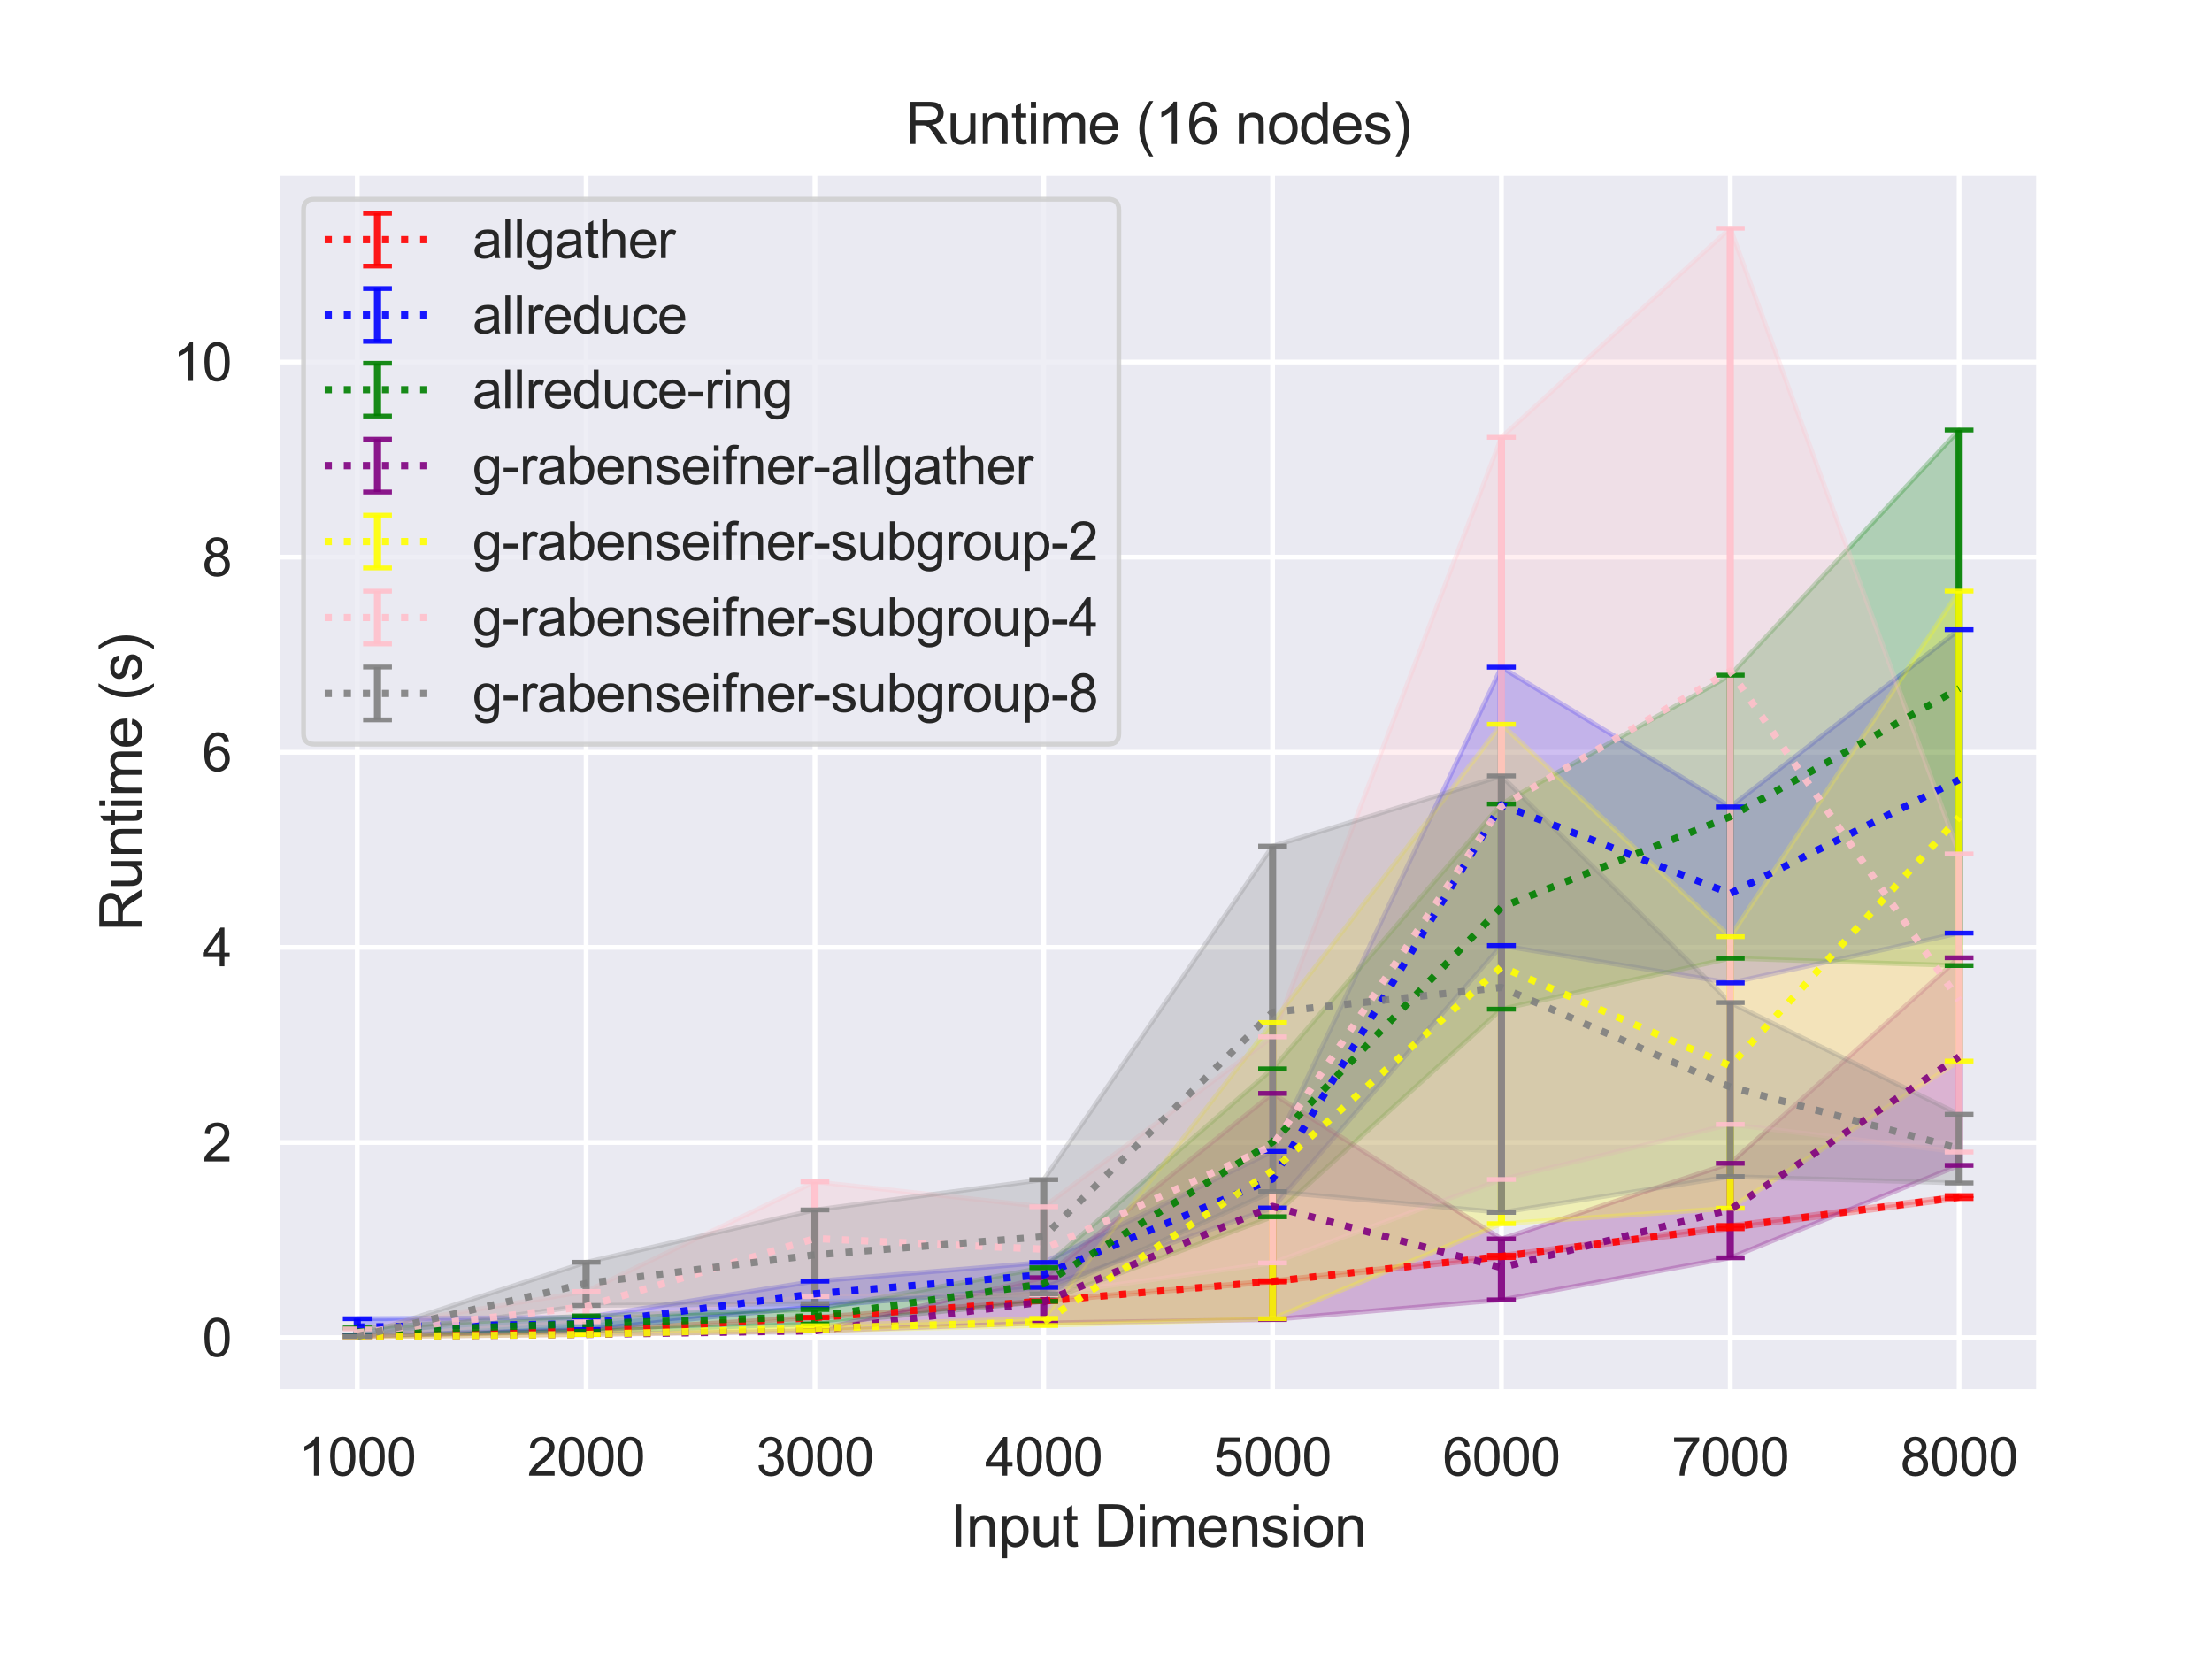 <?xml version="1.0" encoding="utf-8" standalone="no"?>
<!DOCTYPE svg PUBLIC "-//W3C//DTD SVG 1.1//EN"
  "http://www.w3.org/Graphics/SVG/1.1/DTD/svg11.dtd">
<svg height="345.6pt" version="1.1" viewBox="0 0 460.8 345.6" width="460.8pt" xmlns="http://www.w3.org/2000/svg" xmlns:xlink="http://www.w3.org/1999/xlink">
 <defs>
  <style type="text/css">*{stroke-linecap:butt;stroke-linejoin:round;}</style>
 </defs>
 <g id="figure_1">
  <g id="patch_1">
   <path d="M 0 345.6 
L 460.8 345.6 
L 460.8 0 
L 0 0 
z
" style="fill:#ffffff;"/>
  </g>
  <g id="axes_1">
   <g id="patch_2">
    <path d="M 57.74 290.02 
L 424.8 290.02 
L 424.8 36 
L 57.74 36 
z
" style="fill:#eaeaf2;"/>
   </g>
   <g id="matplotlib.axis_1">
    <g id="xtick_1">
     <g id="line2d_1">
      <path clip-path="url(#p67708be085)" d="M 74.425 290.02 
L 74.425 36 
" style="fill:none;stroke:#ffffff;stroke-linecap:round;"/>
     </g>
     <g id="text_1">
      <!-- 1000 -->
      <g style="fill:#262626;" transform="translate(62.19 307.394)scale(0.11 -0.11)">
       <defs>
        <path d="M 2384 0 
L 1822 0 
L 1822 3584 
Q 1619 3391 1289 3197 
Q 959 3003 697 2906 
L 697 3450 
Q 1169 3672 1522 3987 
Q 1875 4303 2022 4600 
L 2384 4600 
L 2384 0 
z
" id="ArialMT-31" transform="scale(0.016)"/>
        <path d="M 266 2259 
Q 266 3072 433 3567 
Q 600 4063 929 4331 
Q 1259 4600 1759 4600 
Q 2128 4600 2406 4451 
Q 2684 4303 2865 4023 
Q 3047 3744 3150 3342 
Q 3253 2941 3253 2259 
Q 3253 1453 3087 958 
Q 2922 463 2592 192 
Q 2263 -78 1759 -78 
Q 1097 -78 719 397 
Q 266 969 266 2259 
z
M 844 2259 
Q 844 1131 1108 757 
Q 1372 384 1759 384 
Q 2147 384 2411 759 
Q 2675 1134 2675 2259 
Q 2675 3391 2411 3762 
Q 2147 4134 1753 4134 
Q 1366 4134 1134 3806 
Q 844 3388 844 2259 
z
" id="ArialMT-30" transform="scale(0.016)"/>
       </defs>
       <use xlink:href="#ArialMT-31"/>
       <use x="55.615" xlink:href="#ArialMT-30"/>
       <use x="111.23" xlink:href="#ArialMT-30"/>
       <use x="166.846" xlink:href="#ArialMT-30"/>
      </g>
     </g>
    </g>
    <g id="xtick_2">
     <g id="line2d_2">
      <path clip-path="url(#p67708be085)" d="M 122.095 290.02 
L 122.095 36 
" style="fill:none;stroke:#ffffff;stroke-linecap:round;"/>
     </g>
     <g id="text_2">
      <!-- 2000 -->
      <g style="fill:#262626;" transform="translate(109.861 307.394)scale(0.11 -0.11)">
       <defs>
        <path d="M 3222 541 
L 3222 0 
L 194 0 
Q 188 203 259 391 
Q 375 700 629 1000 
Q 884 1300 1366 1694 
Q 2113 2306 2375 2664 
Q 2638 3022 2638 3341 
Q 2638 3675 2398 3904 
Q 2159 4134 1775 4134 
Q 1369 4134 1125 3890 
Q 881 3647 878 3216 
L 300 3275 
Q 359 3922 746 4261 
Q 1134 4600 1788 4600 
Q 2447 4600 2831 4234 
Q 3216 3869 3216 3328 
Q 3216 3053 3103 2787 
Q 2991 2522 2730 2228 
Q 2469 1934 1863 1422 
Q 1356 997 1212 845 
Q 1069 694 975 541 
L 3222 541 
z
" id="ArialMT-32" transform="scale(0.016)"/>
       </defs>
       <use xlink:href="#ArialMT-32"/>
       <use x="55.615" xlink:href="#ArialMT-30"/>
       <use x="111.23" xlink:href="#ArialMT-30"/>
       <use x="166.846" xlink:href="#ArialMT-30"/>
      </g>
     </g>
    </g>
    <g id="xtick_3">
     <g id="line2d_3">
      <path clip-path="url(#p67708be085)" d="M 169.765 290.02 
L 169.765 36 
" style="fill:none;stroke:#ffffff;stroke-linecap:round;"/>
     </g>
     <g id="text_3">
      <!-- 3000 -->
      <g style="fill:#262626;" transform="translate(157.531 307.394)scale(0.11 -0.11)">
       <defs>
        <path d="M 269 1209 
L 831 1284 
Q 928 806 1161 595 
Q 1394 384 1728 384 
Q 2125 384 2398 659 
Q 2672 934 2672 1341 
Q 2672 1728 2419 1979 
Q 2166 2231 1775 2231 
Q 1616 2231 1378 2169 
L 1441 2663 
Q 1497 2656 1531 2656 
Q 1891 2656 2178 2843 
Q 2466 3031 2466 3422 
Q 2466 3731 2256 3934 
Q 2047 4138 1716 4138 
Q 1388 4138 1169 3931 
Q 950 3725 888 3313 
L 325 3413 
Q 428 3978 793 4289 
Q 1159 4600 1703 4600 
Q 2078 4600 2393 4439 
Q 2709 4278 2876 4000 
Q 3044 3722 3044 3409 
Q 3044 3113 2884 2869 
Q 2725 2625 2413 2481 
Q 2819 2388 3044 2092 
Q 3269 1797 3269 1353 
Q 3269 753 2831 336 
Q 2394 -81 1725 -81 
Q 1122 -81 723 278 
Q 325 638 269 1209 
z
" id="ArialMT-33" transform="scale(0.016)"/>
       </defs>
       <use xlink:href="#ArialMT-33"/>
       <use x="55.615" xlink:href="#ArialMT-30"/>
       <use x="111.23" xlink:href="#ArialMT-30"/>
       <use x="166.846" xlink:href="#ArialMT-30"/>
      </g>
     </g>
    </g>
    <g id="xtick_4">
     <g id="line2d_4">
      <path clip-path="url(#p67708be085)" d="M 217.435 290.02 
L 217.435 36 
" style="fill:none;stroke:#ffffff;stroke-linecap:round;"/>
     </g>
     <g id="text_4">
      <!-- 4000 -->
      <g style="fill:#262626;" transform="translate(205.201 307.394)scale(0.11 -0.11)">
       <defs>
        <path d="M 2069 0 
L 2069 1097 
L 81 1097 
L 81 1613 
L 2172 4581 
L 2631 4581 
L 2631 1613 
L 3250 1613 
L 3250 1097 
L 2631 1097 
L 2631 0 
L 2069 0 
z
M 2069 1613 
L 2069 3678 
L 634 1613 
L 2069 1613 
z
" id="ArialMT-34" transform="scale(0.016)"/>
       </defs>
       <use xlink:href="#ArialMT-34"/>
       <use x="55.615" xlink:href="#ArialMT-30"/>
       <use x="111.23" xlink:href="#ArialMT-30"/>
       <use x="166.846" xlink:href="#ArialMT-30"/>
      </g>
     </g>
    </g>
    <g id="xtick_5">
     <g id="line2d_5">
      <path clip-path="url(#p67708be085)" d="M 265.105 290.02 
L 265.105 36 
" style="fill:none;stroke:#ffffff;stroke-linecap:round;"/>
     </g>
     <g id="text_5">
      <!-- 5000 -->
      <g style="fill:#262626;" transform="translate(252.871 307.394)scale(0.11 -0.11)">
       <defs>
        <path d="M 266 1200 
L 856 1250 
Q 922 819 1161 601 
Q 1400 384 1738 384 
Q 2144 384 2425 690 
Q 2706 997 2706 1503 
Q 2706 1984 2436 2262 
Q 2166 2541 1728 2541 
Q 1456 2541 1237 2417 
Q 1019 2294 894 2097 
L 366 2166 
L 809 4519 
L 3088 4519 
L 3088 3981 
L 1259 3981 
L 1013 2750 
Q 1425 3038 1878 3038 
Q 2478 3038 2890 2622 
Q 3303 2206 3303 1553 
Q 3303 931 2941 478 
Q 2500 -78 1738 -78 
Q 1113 -78 717 272 
Q 322 622 266 1200 
z
" id="ArialMT-35" transform="scale(0.016)"/>
       </defs>
       <use xlink:href="#ArialMT-35"/>
       <use x="55.615" xlink:href="#ArialMT-30"/>
       <use x="111.23" xlink:href="#ArialMT-30"/>
       <use x="166.846" xlink:href="#ArialMT-30"/>
      </g>
     </g>
    </g>
    <g id="xtick_6">
     <g id="line2d_6">
      <path clip-path="url(#p67708be085)" d="M 312.775 290.02 
L 312.775 36 
" style="fill:none;stroke:#ffffff;stroke-linecap:round;"/>
     </g>
     <g id="text_6">
      <!-- 6000 -->
      <g style="fill:#262626;" transform="translate(300.541 307.394)scale(0.11 -0.11)">
       <defs>
        <path d="M 3184 3459 
L 2625 3416 
Q 2550 3747 2413 3897 
Q 2184 4138 1850 4138 
Q 1581 4138 1378 3988 
Q 1113 3794 959 3422 
Q 806 3050 800 2363 
Q 1003 2672 1297 2822 
Q 1591 2972 1913 2972 
Q 2475 2972 2870 2558 
Q 3266 2144 3266 1488 
Q 3266 1056 3080 686 
Q 2894 316 2569 119 
Q 2244 -78 1831 -78 
Q 1128 -78 684 439 
Q 241 956 241 2144 
Q 241 3472 731 4075 
Q 1159 4600 1884 4600 
Q 2425 4600 2770 4297 
Q 3116 3994 3184 3459 
z
M 888 1484 
Q 888 1194 1011 928 
Q 1134 663 1356 523 
Q 1578 384 1822 384 
Q 2178 384 2434 671 
Q 2691 959 2691 1453 
Q 2691 1928 2437 2201 
Q 2184 2475 1800 2475 
Q 1419 2475 1153 2201 
Q 888 1928 888 1484 
z
" id="ArialMT-36" transform="scale(0.016)"/>
       </defs>
       <use xlink:href="#ArialMT-36"/>
       <use x="55.615" xlink:href="#ArialMT-30"/>
       <use x="111.23" xlink:href="#ArialMT-30"/>
       <use x="166.846" xlink:href="#ArialMT-30"/>
      </g>
     </g>
    </g>
    <g id="xtick_7">
     <g id="line2d_7">
      <path clip-path="url(#p67708be085)" d="M 360.445 290.02 
L 360.445 36 
" style="fill:none;stroke:#ffffff;stroke-linecap:round;"/>
     </g>
     <g id="text_7">
      <!-- 7000 -->
      <g style="fill:#262626;" transform="translate(348.211 307.394)scale(0.11 -0.11)">
       <defs>
        <path d="M 303 3981 
L 303 4522 
L 3269 4522 
L 3269 4084 
Q 2831 3619 2401 2847 
Q 1972 2075 1738 1259 
Q 1569 684 1522 0 
L 944 0 
Q 953 541 1156 1306 
Q 1359 2072 1739 2783 
Q 2119 3494 2547 3981 
L 303 3981 
z
" id="ArialMT-37" transform="scale(0.016)"/>
       </defs>
       <use xlink:href="#ArialMT-37"/>
       <use x="55.615" xlink:href="#ArialMT-30"/>
       <use x="111.23" xlink:href="#ArialMT-30"/>
       <use x="166.846" xlink:href="#ArialMT-30"/>
      </g>
     </g>
    </g>
    <g id="xtick_8">
     <g id="line2d_8">
      <path clip-path="url(#p67708be085)" d="M 408.115 290.02 
L 408.115 36 
" style="fill:none;stroke:#ffffff;stroke-linecap:round;"/>
     </g>
     <g id="text_8">
      <!-- 8000 -->
      <g style="fill:#262626;" transform="translate(395.881 307.394)scale(0.11 -0.11)">
       <defs>
        <path d="M 1131 2484 
Q 781 2613 612 2850 
Q 444 3088 444 3419 
Q 444 3919 803 4259 
Q 1163 4600 1759 4600 
Q 2359 4600 2725 4251 
Q 3091 3903 3091 3403 
Q 3091 3084 2923 2848 
Q 2756 2613 2416 2484 
Q 2838 2347 3058 2040 
Q 3278 1734 3278 1309 
Q 3278 722 2862 322 
Q 2447 -78 1769 -78 
Q 1091 -78 675 323 
Q 259 725 259 1325 
Q 259 1772 486 2073 
Q 713 2375 1131 2484 
z
M 1019 3438 
Q 1019 3113 1228 2906 
Q 1438 2700 1772 2700 
Q 2097 2700 2305 2904 
Q 2513 3109 2513 3406 
Q 2513 3716 2298 3927 
Q 2084 4138 1766 4138 
Q 1444 4138 1231 3931 
Q 1019 3725 1019 3438 
z
M 838 1322 
Q 838 1081 952 856 
Q 1066 631 1291 507 
Q 1516 384 1775 384 
Q 2178 384 2440 643 
Q 2703 903 2703 1303 
Q 2703 1709 2433 1975 
Q 2163 2241 1756 2241 
Q 1359 2241 1098 1978 
Q 838 1716 838 1322 
z
" id="ArialMT-38" transform="scale(0.016)"/>
       </defs>
       <use xlink:href="#ArialMT-38"/>
       <use x="55.615" xlink:href="#ArialMT-30"/>
       <use x="111.23" xlink:href="#ArialMT-30"/>
       <use x="166.846" xlink:href="#ArialMT-30"/>
      </g>
     </g>
    </g>
    <g id="text_9">
     <!-- Input Dimension -->
     <g style="fill:#262626;" transform="translate(197.916 322.169)scale(0.12 -0.12)">
      <defs>
       <path d="M 597 0 
L 597 4581 
L 1203 4581 
L 1203 0 
L 597 0 
z
" id="ArialMT-49" transform="scale(0.016)"/>
       <path d="M 422 0 
L 422 3319 
L 928 3319 
L 928 2847 
Q 1294 3394 1984 3394 
Q 2284 3394 2536 3286 
Q 2788 3178 2913 3003 
Q 3038 2828 3088 2588 
Q 3119 2431 3119 2041 
L 3119 0 
L 2556 0 
L 2556 2019 
Q 2556 2363 2490 2533 
Q 2425 2703 2258 2804 
Q 2091 2906 1866 2906 
Q 1506 2906 1245 2678 
Q 984 2450 984 1813 
L 984 0 
L 422 0 
z
" id="ArialMT-6e" transform="scale(0.016)"/>
       <path d="M 422 -1272 
L 422 3319 
L 934 3319 
L 934 2888 
Q 1116 3141 1344 3267 
Q 1572 3394 1897 3394 
Q 2322 3394 2647 3175 
Q 2972 2956 3137 2557 
Q 3303 2159 3303 1684 
Q 3303 1175 3120 767 
Q 2938 359 2589 142 
Q 2241 -75 1856 -75 
Q 1575 -75 1351 44 
Q 1128 163 984 344 
L 984 -1272 
L 422 -1272 
z
M 931 1641 
Q 931 1000 1190 694 
Q 1450 388 1819 388 
Q 2194 388 2461 705 
Q 2728 1022 2728 1688 
Q 2728 2322 2467 2637 
Q 2206 2953 1844 2953 
Q 1484 2953 1207 2617 
Q 931 2281 931 1641 
z
" id="ArialMT-70" transform="scale(0.016)"/>
       <path d="M 2597 0 
L 2597 488 
Q 2209 -75 1544 -75 
Q 1250 -75 995 37 
Q 741 150 617 320 
Q 494 491 444 738 
Q 409 903 409 1263 
L 409 3319 
L 972 3319 
L 972 1478 
Q 972 1038 1006 884 
Q 1059 663 1231 536 
Q 1403 409 1656 409 
Q 1909 409 2131 539 
Q 2353 669 2445 892 
Q 2538 1116 2538 1541 
L 2538 3319 
L 3100 3319 
L 3100 0 
L 2597 0 
z
" id="ArialMT-75" transform="scale(0.016)"/>
       <path d="M 1650 503 
L 1731 6 
Q 1494 -44 1306 -44 
Q 1000 -44 831 53 
Q 663 150 594 308 
Q 525 466 525 972 
L 525 2881 
L 113 2881 
L 113 3319 
L 525 3319 
L 525 4141 
L 1084 4478 
L 1084 3319 
L 1650 3319 
L 1650 2881 
L 1084 2881 
L 1084 941 
Q 1084 700 1114 631 
Q 1144 563 1211 522 
Q 1278 481 1403 481 
Q 1497 481 1650 503 
z
" id="ArialMT-74" transform="scale(0.016)"/>
       <path id="ArialMT-20" transform="scale(0.016)"/>
       <path d="M 494 0 
L 494 4581 
L 2072 4581 
Q 2606 4581 2888 4516 
Q 3281 4425 3559 4188 
Q 3922 3881 4101 3404 
Q 4281 2928 4281 2316 
Q 4281 1794 4159 1391 
Q 4038 988 3847 723 
Q 3656 459 3429 307 
Q 3203 156 2883 78 
Q 2563 0 2147 0 
L 494 0 
z
M 1100 541 
L 2078 541 
Q 2531 541 2789 625 
Q 3047 709 3200 863 
Q 3416 1078 3536 1442 
Q 3656 1806 3656 2325 
Q 3656 3044 3420 3430 
Q 3184 3816 2847 3947 
Q 2603 4041 2063 4041 
L 1100 4041 
L 1100 541 
z
" id="ArialMT-44" transform="scale(0.016)"/>
       <path d="M 425 3934 
L 425 4581 
L 988 4581 
L 988 3934 
L 425 3934 
z
M 425 0 
L 425 3319 
L 988 3319 
L 988 0 
L 425 0 
z
" id="ArialMT-69" transform="scale(0.016)"/>
       <path d="M 422 0 
L 422 3319 
L 925 3319 
L 925 2853 
Q 1081 3097 1340 3245 
Q 1600 3394 1931 3394 
Q 2300 3394 2536 3241 
Q 2772 3088 2869 2813 
Q 3263 3394 3894 3394 
Q 4388 3394 4653 3120 
Q 4919 2847 4919 2278 
L 4919 0 
L 4359 0 
L 4359 2091 
Q 4359 2428 4304 2576 
Q 4250 2725 4106 2815 
Q 3963 2906 3769 2906 
Q 3419 2906 3187 2673 
Q 2956 2441 2956 1928 
L 2956 0 
L 2394 0 
L 2394 2156 
Q 2394 2531 2256 2718 
Q 2119 2906 1806 2906 
Q 1569 2906 1367 2781 
Q 1166 2656 1075 2415 
Q 984 2175 984 1722 
L 984 0 
L 422 0 
z
" id="ArialMT-6d" transform="scale(0.016)"/>
       <path d="M 2694 1069 
L 3275 997 
Q 3138 488 2766 206 
Q 2394 -75 1816 -75 
Q 1088 -75 661 373 
Q 234 822 234 1631 
Q 234 2469 665 2931 
Q 1097 3394 1784 3394 
Q 2450 3394 2872 2941 
Q 3294 2488 3294 1666 
Q 3294 1616 3291 1516 
L 816 1516 
Q 847 969 1125 678 
Q 1403 388 1819 388 
Q 2128 388 2347 550 
Q 2566 713 2694 1069 
z
M 847 1978 
L 2700 1978 
Q 2663 2397 2488 2606 
Q 2219 2931 1791 2931 
Q 1403 2931 1139 2672 
Q 875 2413 847 1978 
z
" id="ArialMT-65" transform="scale(0.016)"/>
       <path d="M 197 991 
L 753 1078 
Q 800 744 1014 566 
Q 1228 388 1613 388 
Q 2000 388 2187 545 
Q 2375 703 2375 916 
Q 2375 1106 2209 1216 
Q 2094 1291 1634 1406 
Q 1016 1563 777 1677 
Q 538 1791 414 1992 
Q 291 2194 291 2438 
Q 291 2659 392 2848 
Q 494 3038 669 3163 
Q 800 3259 1026 3326 
Q 1253 3394 1513 3394 
Q 1903 3394 2198 3281 
Q 2494 3169 2634 2976 
Q 2775 2784 2828 2463 
L 2278 2388 
Q 2241 2644 2061 2787 
Q 1881 2931 1553 2931 
Q 1166 2931 1000 2803 
Q 834 2675 834 2503 
Q 834 2394 903 2306 
Q 972 2216 1119 2156 
Q 1203 2125 1616 2013 
Q 2213 1853 2448 1751 
Q 2684 1650 2818 1456 
Q 2953 1263 2953 975 
Q 2953 694 2789 445 
Q 2625 197 2315 61 
Q 2006 -75 1616 -75 
Q 969 -75 630 194 
Q 291 463 197 991 
z
" id="ArialMT-73" transform="scale(0.016)"/>
       <path d="M 213 1659 
Q 213 2581 725 3025 
Q 1153 3394 1769 3394 
Q 2453 3394 2887 2945 
Q 3322 2497 3322 1706 
Q 3322 1066 3130 698 
Q 2938 331 2570 128 
Q 2203 -75 1769 -75 
Q 1072 -75 642 372 
Q 213 819 213 1659 
z
M 791 1659 
Q 791 1022 1069 705 
Q 1347 388 1769 388 
Q 2188 388 2466 706 
Q 2744 1025 2744 1678 
Q 2744 2294 2464 2611 
Q 2184 2928 1769 2928 
Q 1347 2928 1069 2612 
Q 791 2297 791 1659 
z
" id="ArialMT-6f" transform="scale(0.016)"/>
      </defs>
      <use xlink:href="#ArialMT-49"/>
      <use x="27.783" xlink:href="#ArialMT-6e"/>
      <use x="83.398" xlink:href="#ArialMT-70"/>
      <use x="139.014" xlink:href="#ArialMT-75"/>
      <use x="194.629" xlink:href="#ArialMT-74"/>
      <use x="222.412" xlink:href="#ArialMT-20"/>
      <use x="250.195" xlink:href="#ArialMT-44"/>
      <use x="322.412" xlink:href="#ArialMT-69"/>
      <use x="344.629" xlink:href="#ArialMT-6d"/>
      <use x="427.93" xlink:href="#ArialMT-65"/>
      <use x="483.545" xlink:href="#ArialMT-6e"/>
      <use x="539.16" xlink:href="#ArialMT-73"/>
      <use x="589.16" xlink:href="#ArialMT-69"/>
      <use x="611.377" xlink:href="#ArialMT-6f"/>
      <use x="666.992" xlink:href="#ArialMT-6e"/>
     </g>
    </g>
   </g>
   <g id="matplotlib.axis_2">
    <g id="ytick_1">
     <g id="line2d_9">
      <path clip-path="url(#p67708be085)" d="M 57.74 278.645 
L 424.8 278.645 
" style="fill:none;stroke:#ffffff;stroke-linecap:round;"/>
     </g>
     <g id="text_10">
      <!-- 0 -->
      <g style="fill:#262626;" transform="translate(42.123 282.582)scale(0.11 -0.11)">
       <use xlink:href="#ArialMT-30"/>
      </g>
     </g>
    </g>
    <g id="ytick_2">
     <g id="line2d_10">
      <path clip-path="url(#p67708be085)" d="M 57.74 237.999 
L 424.8 237.999 
" style="fill:none;stroke:#ffffff;stroke-linecap:round;"/>
     </g>
     <g id="text_11">
      <!-- 2 -->
      <g style="fill:#262626;" transform="translate(42.123 241.936)scale(0.11 -0.11)">
       <use xlink:href="#ArialMT-32"/>
      </g>
     </g>
    </g>
    <g id="ytick_3">
     <g id="line2d_11">
      <path clip-path="url(#p67708be085)" d="M 57.74 197.353 
L 424.8 197.353 
" style="fill:none;stroke:#ffffff;stroke-linecap:round;"/>
     </g>
     <g id="text_12">
      <!-- 4 -->
      <g style="fill:#262626;" transform="translate(42.123 201.29)scale(0.11 -0.11)">
       <use xlink:href="#ArialMT-34"/>
      </g>
     </g>
    </g>
    <g id="ytick_4">
     <g id="line2d_12">
      <path clip-path="url(#p67708be085)" d="M 57.74 156.707 
L 424.8 156.707 
" style="fill:none;stroke:#ffffff;stroke-linecap:round;"/>
     </g>
     <g id="text_13">
      <!-- 6 -->
      <g style="fill:#262626;" transform="translate(42.123 160.644)scale(0.11 -0.11)">
       <use xlink:href="#ArialMT-36"/>
      </g>
     </g>
    </g>
    <g id="ytick_5">
     <g id="line2d_13">
      <path clip-path="url(#p67708be085)" d="M 57.74 116.061 
L 424.8 116.061 
" style="fill:none;stroke:#ffffff;stroke-linecap:round;"/>
     </g>
     <g id="text_14">
      <!-- 8 -->
      <g style="fill:#262626;" transform="translate(42.123 119.998)scale(0.11 -0.11)">
       <use xlink:href="#ArialMT-38"/>
      </g>
     </g>
    </g>
    <g id="ytick_6">
     <g id="line2d_14">
      <path clip-path="url(#p67708be085)" d="M 57.74 75.415 
L 424.8 75.415 
" style="fill:none;stroke:#ffffff;stroke-linecap:round;"/>
     </g>
     <g id="text_15">
      <!-- 10 -->
      <g style="fill:#262626;" transform="translate(36.006 79.351)scale(0.11 -0.11)">
       <use xlink:href="#ArialMT-31"/>
       <use x="55.615" xlink:href="#ArialMT-30"/>
      </g>
     </g>
    </g>
    <g id="text_16">
     <!-- Runtime (s) -->
     <g style="fill:#262626;" transform="translate(29.48 194.013)rotate(-90)scale(0.12 -0.12)">
      <defs>
       <path d="M 503 0 
L 503 4581 
L 2534 4581 
Q 3147 4581 3465 4457 
Q 3784 4334 3975 4021 
Q 4166 3709 4166 3331 
Q 4166 2844 3850 2509 
Q 3534 2175 2875 2084 
Q 3116 1969 3241 1856 
Q 3506 1613 3744 1247 
L 4541 0 
L 3778 0 
L 3172 953 
Q 2906 1366 2734 1584 
Q 2563 1803 2427 1890 
Q 2291 1978 2150 2013 
Q 2047 2034 1813 2034 
L 1109 2034 
L 1109 0 
L 503 0 
z
M 1109 2559 
L 2413 2559 
Q 2828 2559 3062 2645 
Q 3297 2731 3419 2920 
Q 3541 3109 3541 3331 
Q 3541 3656 3305 3865 
Q 3069 4075 2559 4075 
L 1109 4075 
L 1109 2559 
z
" id="ArialMT-52" transform="scale(0.016)"/>
       <path d="M 1497 -1347 
Q 1031 -759 709 28 
Q 388 816 388 1659 
Q 388 2403 628 3084 
Q 909 3875 1497 4659 
L 1900 4659 
Q 1522 4009 1400 3731 
Q 1209 3300 1100 2831 
Q 966 2247 966 1656 
Q 966 153 1900 -1347 
L 1497 -1347 
z
" id="ArialMT-28" transform="scale(0.016)"/>
       <path d="M 791 -1347 
L 388 -1347 
Q 1322 153 1322 1656 
Q 1322 2244 1188 2822 
Q 1081 3291 891 3722 
Q 769 4003 388 4659 
L 791 4659 
Q 1378 3875 1659 3084 
Q 1900 2403 1900 1659 
Q 1900 816 1576 28 
Q 1253 -759 791 -1347 
z
" id="ArialMT-29" transform="scale(0.016)"/>
      </defs>
      <use xlink:href="#ArialMT-52"/>
      <use x="72.217" xlink:href="#ArialMT-75"/>
      <use x="127.832" xlink:href="#ArialMT-6e"/>
      <use x="183.447" xlink:href="#ArialMT-74"/>
      <use x="211.23" xlink:href="#ArialMT-69"/>
      <use x="233.447" xlink:href="#ArialMT-6d"/>
      <use x="316.748" xlink:href="#ArialMT-65"/>
      <use x="372.363" xlink:href="#ArialMT-20"/>
      <use x="400.146" xlink:href="#ArialMT-28"/>
      <use x="433.447" xlink:href="#ArialMT-73"/>
      <use x="483.447" xlink:href="#ArialMT-29"/>
     </g>
    </g>
   </g>
   <g id="PolyCollection_1">
    <defs>
     <path d="M 74.425 -67.31 
L 74.425 -67.302 
L 122.095 -68.401 
L 169.765 -71.069 
L 217.435 -74.474 
L 265.105 -78.542 
L 312.775 -83.616 
L 360.445 -89.634 
L 408.115 -95.922 
L 408.115 -96.53 
L 408.115 -96.53 
L 360.445 -90.31 
L 312.775 -84.092 
L 265.105 -78.797 
L 217.435 -74.644 
L 169.765 -71.19 
L 122.095 -68.429 
L 74.425 -67.31 
z
" id="m2ba99cdde2" style="stroke:#ff0000;stroke-opacity:0.25;"/>
    </defs>
    <g clip-path="url(#p67708be085)">
     <use style="fill:#ff0000;fill-opacity:0.25;stroke:#ff0000;stroke-opacity:0.25;" x="0" xlink:href="#m2ba99cdde2" y="345.6"/>
    </g>
   </g>
   <g id="PolyCollection_2">
    <defs>
     <path d="M 74.425 -70.884 
L 74.425 -67.4 
L 122.095 -68.623 
L 169.765 -73.415 
L 217.435 -77.422 
L 265.105 -93.962 
L 312.775 -148.624 
L 360.445 -140.846 
L 408.115 -151.219 
L 408.115 -214.431 
L 408.115 -214.431 
L 360.445 -177.514 
L 312.775 -206.611 
L 265.105 -105.745 
L 217.435 -82.607 
L 169.765 -78.701 
L 122.095 -71.166 
L 74.425 -70.884 
z
" id="mc45858d09f" style="stroke:#0000ff;stroke-opacity:0.25;"/>
    </defs>
    <g clip-path="url(#p67708be085)">
     <use style="fill:#0000ff;fill-opacity:0.25;stroke:#0000ff;stroke-opacity:0.25;" x="0" xlink:href="#mc45858d09f" y="345.6"/>
    </g>
   </g>
   <g id="PolyCollection_3">
    <defs>
     <path d="M 74.425 -68.969 
L 74.425 -67.267 
L 122.095 -68.279 
L 169.765 -69.794 
L 217.435 -74.504 
L 265.105 -92.125 
L 312.775 -135.373 
L 360.445 -145.981 
L 408.115 -144.449 
L 408.115 -256.014 
L 408.115 -256.014 
L 360.445 -204.945 
L 312.775 -178.122 
L 265.105 -122.939 
L 217.435 -81.505 
L 169.765 -72.807 
L 122.095 -71.468 
L 74.425 -68.969 
z
" id="ma6c5ec6e6f" style="stroke:#008000;stroke-opacity:0.25;"/>
    </defs>
    <g clip-path="url(#p67708be085)">
     <use style="fill:#008000;fill-opacity:0.25;stroke:#008000;stroke-opacity:0.25;" x="0" xlink:href="#ma6c5ec6e6f" y="345.6"/>
    </g>
   </g>
   <g id="PolyCollection_4">
    <defs>
     <path d="M 74.425 -67.141 
L 74.425 -67.126 
L 122.095 -67.58 
L 169.765 -68.34 
L 217.435 -70.005 
L 265.105 -70.715 
L 312.775 -74.812 
L 360.445 -83.58 
L 408.115 -102.837 
L 408.115 -146.087 
L 408.115 -146.087 
L 360.445 -103.26 
L 312.775 -87.504 
L 265.105 -117.816 
L 217.435 -79.44 
L 169.765 -68.402 
L 122.095 -67.607 
L 74.425 -67.141 
z
" id="md9276095c5" style="stroke:#800080;stroke-opacity:0.25;"/>
    </defs>
    <g clip-path="url(#p67708be085)">
     <use style="fill:#800080;fill-opacity:0.25;stroke:#800080;stroke-opacity:0.25;" x="0" xlink:href="#md9276095c5" y="345.6"/>
    </g>
   </g>
   <g id="PolyCollection_5">
    <defs>
     <path d="M 74.425 -67.137 
L 74.425 -67.132 
L 122.095 -67.613 
L 169.765 -68.395 
L 217.435 -69.488 
L 265.105 -70.881 
L 312.775 -90.689 
L 360.445 -93.905 
L 408.115 -124.564 
L 408.115 -222.464 
L 408.115 -222.464 
L 360.445 -150.47 
L 312.775 -194.715 
L 265.105 -132.589 
L 217.435 -70.96 
L 169.765 -69.425 
L 122.095 -67.63 
L 74.425 -67.137 
z
" id="m8fdee72619" style="stroke:#ffff00;stroke-opacity:0.25;"/>
    </defs>
    <g clip-path="url(#p67708be085)">
     <use style="fill:#ffff00;fill-opacity:0.25;stroke:#ffff00;stroke-opacity:0.25;" x="0" xlink:href="#m8fdee72619" y="345.6"/>
    </g>
   </g>
   <g id="PolyCollection_6">
    <defs>
     <path d="M 74.425 -68.765 
L 74.425 -67.149 
L 122.095 -70.248 
L 169.765 -75.523 
L 217.435 -75.891 
L 265.105 -82.507 
L 312.775 -99.891 
L 360.445 -111.373 
L 408.115 -105.609 
L 408.115 -167.712 
L 408.115 -167.712 
L 360.445 -298.054 
L 312.775 -254.502 
L 265.105 -129.61 
L 217.435 -94.207 
L 169.765 -99.42 
L 122.095 -76.556 
L 74.425 -68.765 
z
" id="m8364b16c78" style="stroke:#ffc0cb;stroke-opacity:0.25;"/>
    </defs>
    <g clip-path="url(#p67708be085)">
     <use style="fill:#ffc0cb;fill-opacity:0.25;stroke:#ffc0cb;stroke-opacity:0.25;" x="0" xlink:href="#m8364b16c78" y="345.6"/>
    </g>
   </g>
   <g id="PolyCollection_7">
    <defs>
     <path d="M 74.425 -67.198 
L 74.425 -67.182 
L 122.095 -73.649 
L 169.765 -74.029 
L 217.435 -76.067 
L 265.105 -97.375 
L 312.775 -93.024 
L 360.445 -100.491 
L 408.115 -99.16 
L 408.115 -113.47 
L 408.115 -113.47 
L 360.445 -136.745 
L 312.775 -183.954 
L 265.105 -169.336 
L 217.435 -99.862 
L 169.765 -93.549 
L 122.095 -82.646 
L 74.425 -67.198 
z
" id="m83d73195b0" style="stroke:#808080;stroke-opacity:0.25;"/>
    </defs>
    <g clip-path="url(#p67708be085)">
     <use style="fill:#808080;fill-opacity:0.25;stroke:#808080;stroke-opacity:0.25;" x="0" xlink:href="#m83d73195b0" y="345.6"/>
    </g>
   </g>
   <g id="LineCollection_1">
    <path clip-path="url(#p67708be085)" d="M 74.425 278.298 
L 74.425 278.29 
" style="fill:none;stroke:#ff0000;stroke-opacity:0.9;stroke-width:1.5;"/>
    <path clip-path="url(#p67708be085)" d="M 122.095 277.199 
L 122.095 277.171 
" style="fill:none;stroke:#ff0000;stroke-opacity:0.9;stroke-width:1.5;"/>
    <path clip-path="url(#p67708be085)" d="M 169.765 274.531 
L 169.765 274.41 
" style="fill:none;stroke:#ff0000;stroke-opacity:0.9;stroke-width:1.5;"/>
    <path clip-path="url(#p67708be085)" d="M 217.435 271.126 
L 217.435 270.956 
" style="fill:none;stroke:#ff0000;stroke-opacity:0.9;stroke-width:1.5;"/>
    <path clip-path="url(#p67708be085)" d="M 265.105 267.058 
L 265.105 266.803 
" style="fill:none;stroke:#ff0000;stroke-opacity:0.9;stroke-width:1.5;"/>
    <path clip-path="url(#p67708be085)" d="M 312.775 261.984 
L 312.775 261.508 
" style="fill:none;stroke:#ff0000;stroke-opacity:0.9;stroke-width:1.5;"/>
    <path clip-path="url(#p67708be085)" d="M 360.445 255.966 
L 360.445 255.29 
" style="fill:none;stroke:#ff0000;stroke-opacity:0.9;stroke-width:1.5;"/>
    <path clip-path="url(#p67708be085)" d="M 408.115 249.678 
L 408.115 249.07 
" style="fill:none;stroke:#ff0000;stroke-opacity:0.9;stroke-width:1.5;"/>
   </g>
   <g id="LineCollection_2">
    <path clip-path="url(#p67708be085)" d="M 74.425 278.2 
L 74.425 274.716 
" style="fill:none;stroke:#0000ff;stroke-opacity:0.9;stroke-width:1.5;"/>
    <path clip-path="url(#p67708be085)" d="M 122.095 276.977 
L 122.095 274.434 
" style="fill:none;stroke:#0000ff;stroke-opacity:0.9;stroke-width:1.5;"/>
    <path clip-path="url(#p67708be085)" d="M 169.765 272.185 
L 169.765 266.899 
" style="fill:none;stroke:#0000ff;stroke-opacity:0.9;stroke-width:1.5;"/>
    <path clip-path="url(#p67708be085)" d="M 217.435 268.178 
L 217.435 262.993 
" style="fill:none;stroke:#0000ff;stroke-opacity:0.9;stroke-width:1.5;"/>
    <path clip-path="url(#p67708be085)" d="M 265.105 251.638 
L 265.105 239.855 
" style="fill:none;stroke:#0000ff;stroke-opacity:0.9;stroke-width:1.5;"/>
    <path clip-path="url(#p67708be085)" d="M 312.775 196.976 
L 312.775 138.989 
" style="fill:none;stroke:#0000ff;stroke-opacity:0.9;stroke-width:1.5;"/>
    <path clip-path="url(#p67708be085)" d="M 360.445 204.754 
L 360.445 168.086 
" style="fill:none;stroke:#0000ff;stroke-opacity:0.9;stroke-width:1.5;"/>
    <path clip-path="url(#p67708be085)" d="M 408.115 194.381 
L 408.115 131.169 
" style="fill:none;stroke:#0000ff;stroke-opacity:0.9;stroke-width:1.5;"/>
   </g>
   <g id="LineCollection_3">
    <path clip-path="url(#p67708be085)" d="M 74.425 278.333 
L 74.425 276.631 
" style="fill:none;stroke:#008000;stroke-opacity:0.9;stroke-width:1.5;"/>
    <path clip-path="url(#p67708be085)" d="M 122.095 277.321 
L 122.095 274.132 
" style="fill:none;stroke:#008000;stroke-opacity:0.9;stroke-width:1.5;"/>
    <path clip-path="url(#p67708be085)" d="M 169.765 275.806 
L 169.765 272.793 
" style="fill:none;stroke:#008000;stroke-opacity:0.9;stroke-width:1.5;"/>
    <path clip-path="url(#p67708be085)" d="M 217.435 271.096 
L 217.435 264.095 
" style="fill:none;stroke:#008000;stroke-opacity:0.9;stroke-width:1.5;"/>
    <path clip-path="url(#p67708be085)" d="M 265.105 253.475 
L 265.105 222.661 
" style="fill:none;stroke:#008000;stroke-opacity:0.9;stroke-width:1.5;"/>
    <path clip-path="url(#p67708be085)" d="M 312.775 210.227 
L 312.775 167.478 
" style="fill:none;stroke:#008000;stroke-opacity:0.9;stroke-width:1.5;"/>
    <path clip-path="url(#p67708be085)" d="M 360.445 199.619 
L 360.445 140.655 
" style="fill:none;stroke:#008000;stroke-opacity:0.9;stroke-width:1.5;"/>
    <path clip-path="url(#p67708be085)" d="M 408.115 201.151 
L 408.115 89.586 
" style="fill:none;stroke:#008000;stroke-opacity:0.9;stroke-width:1.5;"/>
   </g>
   <g id="LineCollection_4">
    <path clip-path="url(#p67708be085)" d="M 74.425 278.474 
L 74.425 278.459 
" style="fill:none;stroke:#800080;stroke-opacity:0.9;stroke-width:1.5;"/>
    <path clip-path="url(#p67708be085)" d="M 122.095 278.02 
L 122.095 277.993 
" style="fill:none;stroke:#800080;stroke-opacity:0.9;stroke-width:1.5;"/>
    <path clip-path="url(#p67708be085)" d="M 169.765 277.26 
L 169.765 277.198 
" style="fill:none;stroke:#800080;stroke-opacity:0.9;stroke-width:1.5;"/>
    <path clip-path="url(#p67708be085)" d="M 217.435 275.595 
L 217.435 266.16 
" style="fill:none;stroke:#800080;stroke-opacity:0.9;stroke-width:1.5;"/>
    <path clip-path="url(#p67708be085)" d="M 265.105 274.885 
L 265.105 227.784 
" style="fill:none;stroke:#800080;stroke-opacity:0.9;stroke-width:1.5;"/>
    <path clip-path="url(#p67708be085)" d="M 312.775 270.788 
L 312.775 258.096 
" style="fill:none;stroke:#800080;stroke-opacity:0.9;stroke-width:1.5;"/>
    <path clip-path="url(#p67708be085)" d="M 360.445 262.02 
L 360.445 242.34 
" style="fill:none;stroke:#800080;stroke-opacity:0.9;stroke-width:1.5;"/>
    <path clip-path="url(#p67708be085)" d="M 408.115 242.763 
L 408.115 199.513 
" style="fill:none;stroke:#800080;stroke-opacity:0.9;stroke-width:1.5;"/>
   </g>
   <g id="LineCollection_5">
    <path clip-path="url(#p67708be085)" d="M 74.425 278.468 
L 74.425 278.463 
" style="fill:none;stroke:#ffff00;stroke-opacity:0.9;stroke-width:1.5;"/>
    <path clip-path="url(#p67708be085)" d="M 122.095 277.987 
L 122.095 277.97 
" style="fill:none;stroke:#ffff00;stroke-opacity:0.9;stroke-width:1.5;"/>
    <path clip-path="url(#p67708be085)" d="M 169.765 277.205 
L 169.765 276.175 
" style="fill:none;stroke:#ffff00;stroke-opacity:0.9;stroke-width:1.5;"/>
    <path clip-path="url(#p67708be085)" d="M 217.435 276.112 
L 217.435 274.64 
" style="fill:none;stroke:#ffff00;stroke-opacity:0.9;stroke-width:1.5;"/>
    <path clip-path="url(#p67708be085)" d="M 265.105 274.719 
L 265.105 213.011 
" style="fill:none;stroke:#ffff00;stroke-opacity:0.9;stroke-width:1.5;"/>
    <path clip-path="url(#p67708be085)" d="M 312.775 254.911 
L 312.775 150.885 
" style="fill:none;stroke:#ffff00;stroke-opacity:0.9;stroke-width:1.5;"/>
    <path clip-path="url(#p67708be085)" d="M 360.445 251.695 
L 360.445 195.13 
" style="fill:none;stroke:#ffff00;stroke-opacity:0.9;stroke-width:1.5;"/>
    <path clip-path="url(#p67708be085)" d="M 408.115 221.036 
L 408.115 123.136 
" style="fill:none;stroke:#ffff00;stroke-opacity:0.9;stroke-width:1.5;"/>
   </g>
   <g id="LineCollection_6">
    <path clip-path="url(#p67708be085)" d="M 74.425 278.451 
L 74.425 276.835 
" style="fill:none;stroke:#ffc0cb;stroke-opacity:0.9;stroke-width:1.5;"/>
    <path clip-path="url(#p67708be085)" d="M 122.095 275.352 
L 122.095 269.044 
" style="fill:none;stroke:#ffc0cb;stroke-opacity:0.9;stroke-width:1.5;"/>
    <path clip-path="url(#p67708be085)" d="M 169.765 270.077 
L 169.765 246.18 
" style="fill:none;stroke:#ffc0cb;stroke-opacity:0.9;stroke-width:1.5;"/>
    <path clip-path="url(#p67708be085)" d="M 217.435 269.709 
L 217.435 251.393 
" style="fill:none;stroke:#ffc0cb;stroke-opacity:0.9;stroke-width:1.5;"/>
    <path clip-path="url(#p67708be085)" d="M 265.105 263.093 
L 265.105 215.99 
" style="fill:none;stroke:#ffc0cb;stroke-opacity:0.9;stroke-width:1.5;"/>
    <path clip-path="url(#p67708be085)" d="M 312.775 245.709 
L 312.775 91.098 
" style="fill:none;stroke:#ffc0cb;stroke-opacity:0.9;stroke-width:1.5;"/>
    <path clip-path="url(#p67708be085)" d="M 360.445 234.227 
L 360.445 47.546 
" style="fill:none;stroke:#ffc0cb;stroke-opacity:0.9;stroke-width:1.5;"/>
    <path clip-path="url(#p67708be085)" d="M 408.115 239.991 
L 408.115 177.888 
" style="fill:none;stroke:#ffc0cb;stroke-opacity:0.9;stroke-width:1.5;"/>
   </g>
   <g id="LineCollection_7">
    <path clip-path="url(#p67708be085)" d="M 74.425 278.418 
L 74.425 278.402 
" style="fill:none;stroke:#808080;stroke-opacity:0.9;stroke-width:1.5;"/>
    <path clip-path="url(#p67708be085)" d="M 122.095 271.951 
L 122.095 262.954 
" style="fill:none;stroke:#808080;stroke-opacity:0.9;stroke-width:1.5;"/>
    <path clip-path="url(#p67708be085)" d="M 169.765 271.571 
L 169.765 252.051 
" style="fill:none;stroke:#808080;stroke-opacity:0.9;stroke-width:1.5;"/>
    <path clip-path="url(#p67708be085)" d="M 217.435 269.533 
L 217.435 245.738 
" style="fill:none;stroke:#808080;stroke-opacity:0.9;stroke-width:1.5;"/>
    <path clip-path="url(#p67708be085)" d="M 265.105 248.225 
L 265.105 176.264 
" style="fill:none;stroke:#808080;stroke-opacity:0.9;stroke-width:1.5;"/>
    <path clip-path="url(#p67708be085)" d="M 312.775 252.576 
L 312.775 161.646 
" style="fill:none;stroke:#808080;stroke-opacity:0.9;stroke-width:1.5;"/>
    <path clip-path="url(#p67708be085)" d="M 360.445 245.109 
L 360.445 208.855 
" style="fill:none;stroke:#808080;stroke-opacity:0.9;stroke-width:1.5;"/>
    <path clip-path="url(#p67708be085)" d="M 408.115 246.44 
L 408.115 232.13 
" style="fill:none;stroke:#808080;stroke-opacity:0.9;stroke-width:1.5;"/>
   </g>
   <g id="line2d_15">
    <defs>
     <path d="M 3 0 
L -3 -0 
" id="m2c37ca8590" style="stroke:#ff0000;stroke-opacity:0.9;"/>
    </defs>
    <g clip-path="url(#p67708be085)">
     <use style="fill:#ff0000;fill-opacity:0.9;stroke:#ff0000;stroke-opacity:0.9;" x="74.425" xlink:href="#m2c37ca8590" y="278.298"/>
     <use style="fill:#ff0000;fill-opacity:0.9;stroke:#ff0000;stroke-opacity:0.9;" x="122.095" xlink:href="#m2c37ca8590" y="277.199"/>
     <use style="fill:#ff0000;fill-opacity:0.9;stroke:#ff0000;stroke-opacity:0.9;" x="169.765" xlink:href="#m2c37ca8590" y="274.531"/>
     <use style="fill:#ff0000;fill-opacity:0.9;stroke:#ff0000;stroke-opacity:0.9;" x="217.435" xlink:href="#m2c37ca8590" y="271.126"/>
     <use style="fill:#ff0000;fill-opacity:0.9;stroke:#ff0000;stroke-opacity:0.9;" x="265.105" xlink:href="#m2c37ca8590" y="267.058"/>
     <use style="fill:#ff0000;fill-opacity:0.9;stroke:#ff0000;stroke-opacity:0.9;" x="312.775" xlink:href="#m2c37ca8590" y="261.984"/>
     <use style="fill:#ff0000;fill-opacity:0.9;stroke:#ff0000;stroke-opacity:0.9;" x="360.445" xlink:href="#m2c37ca8590" y="255.966"/>
     <use style="fill:#ff0000;fill-opacity:0.9;stroke:#ff0000;stroke-opacity:0.9;" x="408.115" xlink:href="#m2c37ca8590" y="249.678"/>
    </g>
   </g>
   <g id="line2d_16">
    <g clip-path="url(#p67708be085)">
     <use style="fill:#ff0000;fill-opacity:0.9;stroke:#ff0000;stroke-opacity:0.9;" x="74.425" xlink:href="#m2c37ca8590" y="278.29"/>
     <use style="fill:#ff0000;fill-opacity:0.9;stroke:#ff0000;stroke-opacity:0.9;" x="122.095" xlink:href="#m2c37ca8590" y="277.171"/>
     <use style="fill:#ff0000;fill-opacity:0.9;stroke:#ff0000;stroke-opacity:0.9;" x="169.765" xlink:href="#m2c37ca8590" y="274.41"/>
     <use style="fill:#ff0000;fill-opacity:0.9;stroke:#ff0000;stroke-opacity:0.9;" x="217.435" xlink:href="#m2c37ca8590" y="270.956"/>
     <use style="fill:#ff0000;fill-opacity:0.9;stroke:#ff0000;stroke-opacity:0.9;" x="265.105" xlink:href="#m2c37ca8590" y="266.803"/>
     <use style="fill:#ff0000;fill-opacity:0.9;stroke:#ff0000;stroke-opacity:0.9;" x="312.775" xlink:href="#m2c37ca8590" y="261.508"/>
     <use style="fill:#ff0000;fill-opacity:0.9;stroke:#ff0000;stroke-opacity:0.9;" x="360.445" xlink:href="#m2c37ca8590" y="255.29"/>
     <use style="fill:#ff0000;fill-opacity:0.9;stroke:#ff0000;stroke-opacity:0.9;" x="408.115" xlink:href="#m2c37ca8590" y="249.07"/>
    </g>
   </g>
   <g id="line2d_17">
    <defs>
     <path d="M 3 0 
L -3 -0 
" id="m8f7cd1aaab" style="stroke:#0000ff;stroke-opacity:0.9;"/>
    </defs>
    <g clip-path="url(#p67708be085)">
     <use style="fill:#0000ff;fill-opacity:0.9;stroke:#0000ff;stroke-opacity:0.9;" x="74.425" xlink:href="#m8f7cd1aaab" y="278.2"/>
     <use style="fill:#0000ff;fill-opacity:0.9;stroke:#0000ff;stroke-opacity:0.9;" x="122.095" xlink:href="#m8f7cd1aaab" y="276.977"/>
     <use style="fill:#0000ff;fill-opacity:0.9;stroke:#0000ff;stroke-opacity:0.9;" x="169.765" xlink:href="#m8f7cd1aaab" y="272.185"/>
     <use style="fill:#0000ff;fill-opacity:0.9;stroke:#0000ff;stroke-opacity:0.9;" x="217.435" xlink:href="#m8f7cd1aaab" y="268.178"/>
     <use style="fill:#0000ff;fill-opacity:0.9;stroke:#0000ff;stroke-opacity:0.9;" x="265.105" xlink:href="#m8f7cd1aaab" y="251.638"/>
     <use style="fill:#0000ff;fill-opacity:0.9;stroke:#0000ff;stroke-opacity:0.9;" x="312.775" xlink:href="#m8f7cd1aaab" y="196.976"/>
     <use style="fill:#0000ff;fill-opacity:0.9;stroke:#0000ff;stroke-opacity:0.9;" x="360.445" xlink:href="#m8f7cd1aaab" y="204.754"/>
     <use style="fill:#0000ff;fill-opacity:0.9;stroke:#0000ff;stroke-opacity:0.9;" x="408.115" xlink:href="#m8f7cd1aaab" y="194.381"/>
    </g>
   </g>
   <g id="line2d_18">
    <g clip-path="url(#p67708be085)">
     <use style="fill:#0000ff;fill-opacity:0.9;stroke:#0000ff;stroke-opacity:0.9;" x="74.425" xlink:href="#m8f7cd1aaab" y="274.716"/>
     <use style="fill:#0000ff;fill-opacity:0.9;stroke:#0000ff;stroke-opacity:0.9;" x="122.095" xlink:href="#m8f7cd1aaab" y="274.434"/>
     <use style="fill:#0000ff;fill-opacity:0.9;stroke:#0000ff;stroke-opacity:0.9;" x="169.765" xlink:href="#m8f7cd1aaab" y="266.899"/>
     <use style="fill:#0000ff;fill-opacity:0.9;stroke:#0000ff;stroke-opacity:0.9;" x="217.435" xlink:href="#m8f7cd1aaab" y="262.993"/>
     <use style="fill:#0000ff;fill-opacity:0.9;stroke:#0000ff;stroke-opacity:0.9;" x="265.105" xlink:href="#m8f7cd1aaab" y="239.855"/>
     <use style="fill:#0000ff;fill-opacity:0.9;stroke:#0000ff;stroke-opacity:0.9;" x="312.775" xlink:href="#m8f7cd1aaab" y="138.989"/>
     <use style="fill:#0000ff;fill-opacity:0.9;stroke:#0000ff;stroke-opacity:0.9;" x="360.445" xlink:href="#m8f7cd1aaab" y="168.086"/>
     <use style="fill:#0000ff;fill-opacity:0.9;stroke:#0000ff;stroke-opacity:0.9;" x="408.115" xlink:href="#m8f7cd1aaab" y="131.169"/>
    </g>
   </g>
   <g id="line2d_19">
    <defs>
     <path d="M 3 0 
L -3 -0 
" id="maae55f68d9" style="stroke:#008000;stroke-opacity:0.9;"/>
    </defs>
    <g clip-path="url(#p67708be085)">
     <use style="fill:#008000;fill-opacity:0.9;stroke:#008000;stroke-opacity:0.9;" x="74.425" xlink:href="#maae55f68d9" y="278.333"/>
     <use style="fill:#008000;fill-opacity:0.9;stroke:#008000;stroke-opacity:0.9;" x="122.095" xlink:href="#maae55f68d9" y="277.321"/>
     <use style="fill:#008000;fill-opacity:0.9;stroke:#008000;stroke-opacity:0.9;" x="169.765" xlink:href="#maae55f68d9" y="275.806"/>
     <use style="fill:#008000;fill-opacity:0.9;stroke:#008000;stroke-opacity:0.9;" x="217.435" xlink:href="#maae55f68d9" y="271.096"/>
     <use style="fill:#008000;fill-opacity:0.9;stroke:#008000;stroke-opacity:0.9;" x="265.105" xlink:href="#maae55f68d9" y="253.475"/>
     <use style="fill:#008000;fill-opacity:0.9;stroke:#008000;stroke-opacity:0.9;" x="312.775" xlink:href="#maae55f68d9" y="210.227"/>
     <use style="fill:#008000;fill-opacity:0.9;stroke:#008000;stroke-opacity:0.9;" x="360.445" xlink:href="#maae55f68d9" y="199.619"/>
     <use style="fill:#008000;fill-opacity:0.9;stroke:#008000;stroke-opacity:0.9;" x="408.115" xlink:href="#maae55f68d9" y="201.151"/>
    </g>
   </g>
   <g id="line2d_20">
    <g clip-path="url(#p67708be085)">
     <use style="fill:#008000;fill-opacity:0.9;stroke:#008000;stroke-opacity:0.9;" x="74.425" xlink:href="#maae55f68d9" y="276.631"/>
     <use style="fill:#008000;fill-opacity:0.9;stroke:#008000;stroke-opacity:0.9;" x="122.095" xlink:href="#maae55f68d9" y="274.132"/>
     <use style="fill:#008000;fill-opacity:0.9;stroke:#008000;stroke-opacity:0.9;" x="169.765" xlink:href="#maae55f68d9" y="272.793"/>
     <use style="fill:#008000;fill-opacity:0.9;stroke:#008000;stroke-opacity:0.9;" x="217.435" xlink:href="#maae55f68d9" y="264.095"/>
     <use style="fill:#008000;fill-opacity:0.9;stroke:#008000;stroke-opacity:0.9;" x="265.105" xlink:href="#maae55f68d9" y="222.661"/>
     <use style="fill:#008000;fill-opacity:0.9;stroke:#008000;stroke-opacity:0.9;" x="312.775" xlink:href="#maae55f68d9" y="167.478"/>
     <use style="fill:#008000;fill-opacity:0.9;stroke:#008000;stroke-opacity:0.9;" x="360.445" xlink:href="#maae55f68d9" y="140.655"/>
     <use style="fill:#008000;fill-opacity:0.9;stroke:#008000;stroke-opacity:0.9;" x="408.115" xlink:href="#maae55f68d9" y="89.586"/>
    </g>
   </g>
   <g id="line2d_21">
    <defs>
     <path d="M 3 0 
L -3 -0 
" id="m5e665dc3ca" style="stroke:#800080;stroke-opacity:0.9;"/>
    </defs>
    <g clip-path="url(#p67708be085)">
     <use style="fill:#800080;fill-opacity:0.9;stroke:#800080;stroke-opacity:0.9;" x="74.425" xlink:href="#m5e665dc3ca" y="278.474"/>
     <use style="fill:#800080;fill-opacity:0.9;stroke:#800080;stroke-opacity:0.9;" x="122.095" xlink:href="#m5e665dc3ca" y="278.02"/>
     <use style="fill:#800080;fill-opacity:0.9;stroke:#800080;stroke-opacity:0.9;" x="169.765" xlink:href="#m5e665dc3ca" y="277.26"/>
     <use style="fill:#800080;fill-opacity:0.9;stroke:#800080;stroke-opacity:0.9;" x="217.435" xlink:href="#m5e665dc3ca" y="275.595"/>
     <use style="fill:#800080;fill-opacity:0.9;stroke:#800080;stroke-opacity:0.9;" x="265.105" xlink:href="#m5e665dc3ca" y="274.885"/>
     <use style="fill:#800080;fill-opacity:0.9;stroke:#800080;stroke-opacity:0.9;" x="312.775" xlink:href="#m5e665dc3ca" y="270.788"/>
     <use style="fill:#800080;fill-opacity:0.9;stroke:#800080;stroke-opacity:0.9;" x="360.445" xlink:href="#m5e665dc3ca" y="262.02"/>
     <use style="fill:#800080;fill-opacity:0.9;stroke:#800080;stroke-opacity:0.9;" x="408.115" xlink:href="#m5e665dc3ca" y="242.763"/>
    </g>
   </g>
   <g id="line2d_22">
    <g clip-path="url(#p67708be085)">
     <use style="fill:#800080;fill-opacity:0.9;stroke:#800080;stroke-opacity:0.9;" x="74.425" xlink:href="#m5e665dc3ca" y="278.459"/>
     <use style="fill:#800080;fill-opacity:0.9;stroke:#800080;stroke-opacity:0.9;" x="122.095" xlink:href="#m5e665dc3ca" y="277.993"/>
     <use style="fill:#800080;fill-opacity:0.9;stroke:#800080;stroke-opacity:0.9;" x="169.765" xlink:href="#m5e665dc3ca" y="277.198"/>
     <use style="fill:#800080;fill-opacity:0.9;stroke:#800080;stroke-opacity:0.9;" x="217.435" xlink:href="#m5e665dc3ca" y="266.16"/>
     <use style="fill:#800080;fill-opacity:0.9;stroke:#800080;stroke-opacity:0.9;" x="265.105" xlink:href="#m5e665dc3ca" y="227.784"/>
     <use style="fill:#800080;fill-opacity:0.9;stroke:#800080;stroke-opacity:0.9;" x="312.775" xlink:href="#m5e665dc3ca" y="258.096"/>
     <use style="fill:#800080;fill-opacity:0.9;stroke:#800080;stroke-opacity:0.9;" x="360.445" xlink:href="#m5e665dc3ca" y="242.34"/>
     <use style="fill:#800080;fill-opacity:0.9;stroke:#800080;stroke-opacity:0.9;" x="408.115" xlink:href="#m5e665dc3ca" y="199.513"/>
    </g>
   </g>
   <g id="line2d_23">
    <defs>
     <path d="M 3 0 
L -3 -0 
" id="m27abba35a3" style="stroke:#ffff00;stroke-opacity:0.9;"/>
    </defs>
    <g clip-path="url(#p67708be085)">
     <use style="fill:#ffff00;fill-opacity:0.9;stroke:#ffff00;stroke-opacity:0.9;" x="74.425" xlink:href="#m27abba35a3" y="278.468"/>
     <use style="fill:#ffff00;fill-opacity:0.9;stroke:#ffff00;stroke-opacity:0.9;" x="122.095" xlink:href="#m27abba35a3" y="277.987"/>
     <use style="fill:#ffff00;fill-opacity:0.9;stroke:#ffff00;stroke-opacity:0.9;" x="169.765" xlink:href="#m27abba35a3" y="277.205"/>
     <use style="fill:#ffff00;fill-opacity:0.9;stroke:#ffff00;stroke-opacity:0.9;" x="217.435" xlink:href="#m27abba35a3" y="276.112"/>
     <use style="fill:#ffff00;fill-opacity:0.9;stroke:#ffff00;stroke-opacity:0.9;" x="265.105" xlink:href="#m27abba35a3" y="274.719"/>
     <use style="fill:#ffff00;fill-opacity:0.9;stroke:#ffff00;stroke-opacity:0.9;" x="312.775" xlink:href="#m27abba35a3" y="254.911"/>
     <use style="fill:#ffff00;fill-opacity:0.9;stroke:#ffff00;stroke-opacity:0.9;" x="360.445" xlink:href="#m27abba35a3" y="251.695"/>
     <use style="fill:#ffff00;fill-opacity:0.9;stroke:#ffff00;stroke-opacity:0.9;" x="408.115" xlink:href="#m27abba35a3" y="221.036"/>
    </g>
   </g>
   <g id="line2d_24">
    <g clip-path="url(#p67708be085)">
     <use style="fill:#ffff00;fill-opacity:0.9;stroke:#ffff00;stroke-opacity:0.9;" x="74.425" xlink:href="#m27abba35a3" y="278.463"/>
     <use style="fill:#ffff00;fill-opacity:0.9;stroke:#ffff00;stroke-opacity:0.9;" x="122.095" xlink:href="#m27abba35a3" y="277.97"/>
     <use style="fill:#ffff00;fill-opacity:0.9;stroke:#ffff00;stroke-opacity:0.9;" x="169.765" xlink:href="#m27abba35a3" y="276.175"/>
     <use style="fill:#ffff00;fill-opacity:0.9;stroke:#ffff00;stroke-opacity:0.9;" x="217.435" xlink:href="#m27abba35a3" y="274.64"/>
     <use style="fill:#ffff00;fill-opacity:0.9;stroke:#ffff00;stroke-opacity:0.9;" x="265.105" xlink:href="#m27abba35a3" y="213.011"/>
     <use style="fill:#ffff00;fill-opacity:0.9;stroke:#ffff00;stroke-opacity:0.9;" x="312.775" xlink:href="#m27abba35a3" y="150.885"/>
     <use style="fill:#ffff00;fill-opacity:0.9;stroke:#ffff00;stroke-opacity:0.9;" x="360.445" xlink:href="#m27abba35a3" y="195.13"/>
     <use style="fill:#ffff00;fill-opacity:0.9;stroke:#ffff00;stroke-opacity:0.9;" x="408.115" xlink:href="#m27abba35a3" y="123.136"/>
    </g>
   </g>
   <g id="line2d_25">
    <defs>
     <path d="M 3 0 
L -3 -0 
" id="m66516afeb1" style="stroke:#ffc0cb;stroke-opacity:0.9;"/>
    </defs>
    <g clip-path="url(#p67708be085)">
     <use style="fill:#ffc0cb;fill-opacity:0.9;stroke:#ffc0cb;stroke-opacity:0.9;" x="74.425" xlink:href="#m66516afeb1" y="278.451"/>
     <use style="fill:#ffc0cb;fill-opacity:0.9;stroke:#ffc0cb;stroke-opacity:0.9;" x="122.095" xlink:href="#m66516afeb1" y="275.352"/>
     <use style="fill:#ffc0cb;fill-opacity:0.9;stroke:#ffc0cb;stroke-opacity:0.9;" x="169.765" xlink:href="#m66516afeb1" y="270.077"/>
     <use style="fill:#ffc0cb;fill-opacity:0.9;stroke:#ffc0cb;stroke-opacity:0.9;" x="217.435" xlink:href="#m66516afeb1" y="269.709"/>
     <use style="fill:#ffc0cb;fill-opacity:0.9;stroke:#ffc0cb;stroke-opacity:0.9;" x="265.105" xlink:href="#m66516afeb1" y="263.093"/>
     <use style="fill:#ffc0cb;fill-opacity:0.9;stroke:#ffc0cb;stroke-opacity:0.9;" x="312.775" xlink:href="#m66516afeb1" y="245.709"/>
     <use style="fill:#ffc0cb;fill-opacity:0.9;stroke:#ffc0cb;stroke-opacity:0.9;" x="360.445" xlink:href="#m66516afeb1" y="234.227"/>
     <use style="fill:#ffc0cb;fill-opacity:0.9;stroke:#ffc0cb;stroke-opacity:0.9;" x="408.115" xlink:href="#m66516afeb1" y="239.991"/>
    </g>
   </g>
   <g id="line2d_26">
    <g clip-path="url(#p67708be085)">
     <use style="fill:#ffc0cb;fill-opacity:0.9;stroke:#ffc0cb;stroke-opacity:0.9;" x="74.425" xlink:href="#m66516afeb1" y="276.835"/>
     <use style="fill:#ffc0cb;fill-opacity:0.9;stroke:#ffc0cb;stroke-opacity:0.9;" x="122.095" xlink:href="#m66516afeb1" y="269.044"/>
     <use style="fill:#ffc0cb;fill-opacity:0.9;stroke:#ffc0cb;stroke-opacity:0.9;" x="169.765" xlink:href="#m66516afeb1" y="246.18"/>
     <use style="fill:#ffc0cb;fill-opacity:0.9;stroke:#ffc0cb;stroke-opacity:0.9;" x="217.435" xlink:href="#m66516afeb1" y="251.393"/>
     <use style="fill:#ffc0cb;fill-opacity:0.9;stroke:#ffc0cb;stroke-opacity:0.9;" x="265.105" xlink:href="#m66516afeb1" y="215.99"/>
     <use style="fill:#ffc0cb;fill-opacity:0.9;stroke:#ffc0cb;stroke-opacity:0.9;" x="312.775" xlink:href="#m66516afeb1" y="91.098"/>
     <use style="fill:#ffc0cb;fill-opacity:0.9;stroke:#ffc0cb;stroke-opacity:0.9;" x="360.445" xlink:href="#m66516afeb1" y="47.546"/>
     <use style="fill:#ffc0cb;fill-opacity:0.9;stroke:#ffc0cb;stroke-opacity:0.9;" x="408.115" xlink:href="#m66516afeb1" y="177.888"/>
    </g>
   </g>
   <g id="line2d_27">
    <defs>
     <path d="M 3 0 
L -3 -0 
" id="m9b5fb26c46" style="stroke:#808080;stroke-opacity:0.9;"/>
    </defs>
    <g clip-path="url(#p67708be085)">
     <use style="fill:#808080;fill-opacity:0.9;stroke:#808080;stroke-opacity:0.9;" x="74.425" xlink:href="#m9b5fb26c46" y="278.418"/>
     <use style="fill:#808080;fill-opacity:0.9;stroke:#808080;stroke-opacity:0.9;" x="122.095" xlink:href="#m9b5fb26c46" y="271.951"/>
     <use style="fill:#808080;fill-opacity:0.9;stroke:#808080;stroke-opacity:0.9;" x="169.765" xlink:href="#m9b5fb26c46" y="271.571"/>
     <use style="fill:#808080;fill-opacity:0.9;stroke:#808080;stroke-opacity:0.9;" x="217.435" xlink:href="#m9b5fb26c46" y="269.533"/>
     <use style="fill:#808080;fill-opacity:0.9;stroke:#808080;stroke-opacity:0.9;" x="265.105" xlink:href="#m9b5fb26c46" y="248.225"/>
     <use style="fill:#808080;fill-opacity:0.9;stroke:#808080;stroke-opacity:0.9;" x="312.775" xlink:href="#m9b5fb26c46" y="252.576"/>
     <use style="fill:#808080;fill-opacity:0.9;stroke:#808080;stroke-opacity:0.9;" x="360.445" xlink:href="#m9b5fb26c46" y="245.109"/>
     <use style="fill:#808080;fill-opacity:0.9;stroke:#808080;stroke-opacity:0.9;" x="408.115" xlink:href="#m9b5fb26c46" y="246.44"/>
    </g>
   </g>
   <g id="line2d_28">
    <g clip-path="url(#p67708be085)">
     <use style="fill:#808080;fill-opacity:0.9;stroke:#808080;stroke-opacity:0.9;" x="74.425" xlink:href="#m9b5fb26c46" y="278.402"/>
     <use style="fill:#808080;fill-opacity:0.9;stroke:#808080;stroke-opacity:0.9;" x="122.095" xlink:href="#m9b5fb26c46" y="262.954"/>
     <use style="fill:#808080;fill-opacity:0.9;stroke:#808080;stroke-opacity:0.9;" x="169.765" xlink:href="#m9b5fb26c46" y="252.051"/>
     <use style="fill:#808080;fill-opacity:0.9;stroke:#808080;stroke-opacity:0.9;" x="217.435" xlink:href="#m9b5fb26c46" y="245.738"/>
     <use style="fill:#808080;fill-opacity:0.9;stroke:#808080;stroke-opacity:0.9;" x="265.105" xlink:href="#m9b5fb26c46" y="176.264"/>
     <use style="fill:#808080;fill-opacity:0.9;stroke:#808080;stroke-opacity:0.9;" x="312.775" xlink:href="#m9b5fb26c46" y="161.646"/>
     <use style="fill:#808080;fill-opacity:0.9;stroke:#808080;stroke-opacity:0.9;" x="360.445" xlink:href="#m9b5fb26c46" y="208.855"/>
     <use style="fill:#808080;fill-opacity:0.9;stroke:#808080;stroke-opacity:0.9;" x="408.115" xlink:href="#m9b5fb26c46" y="232.13"/>
    </g>
   </g>
   <g id="line2d_29">
    <path clip-path="url(#p67708be085)" d="M 74.425 278.294 
L 122.095 277.185 
L 169.765 274.469 
L 217.435 271.04 
L 265.105 266.931 
L 312.775 261.746 
L 360.445 255.629 
L 408.115 249.374 
" style="fill:none;stroke:#ff0000;stroke-dasharray:1.5,2.475;stroke-dashoffset:0;stroke-opacity:0.9;stroke-width:1.5;"/>
   </g>
   <g id="line2d_30">
    <path clip-path="url(#p67708be085)" d="M 74.425 276.453 
L 122.095 275.754 
L 169.765 269.514 
L 217.435 265.552 
L 265.105 245.602 
L 312.775 167.662 
L 360.445 186.12 
L 408.115 162.429 
" style="fill:none;stroke:#0000ff;stroke-dasharray:1.5,2.475;stroke-dashoffset:0;stroke-opacity:0.9;stroke-width:1.5;"/>
   </g>
   <g id="line2d_31">
    <path clip-path="url(#p67708be085)" d="M 74.425 277.482 
L 122.095 275.735 
L 169.765 274.297 
L 217.435 267.44 
L 265.105 237.911 
L 312.775 188.971 
L 360.445 170.132 
L 408.115 143.414 
" style="fill:none;stroke:#008000;stroke-dasharray:1.5,2.475;stroke-dashoffset:0;stroke-opacity:0.9;stroke-width:1.5;"/>
   </g>
   <g id="line2d_32">
    <path clip-path="url(#p67708be085)" d="M 74.425 278.466 
L 122.095 278.006 
L 169.765 277.228 
L 217.435 271.202 
L 265.105 251.316 
L 312.775 264.073 
L 360.445 251.975 
L 408.115 220.153 
" style="fill:none;stroke:#800080;stroke-dasharray:1.5,2.475;stroke-dashoffset:0;stroke-opacity:0.9;stroke-width:1.5;"/>
   </g>
   <g id="line2d_33">
    <path clip-path="url(#p67708be085)" d="M 74.425 278.465 
L 122.095 277.978 
L 169.765 276.689 
L 217.435 275.376 
L 265.105 243.864 
L 312.775 201.421 
L 360.445 222.025 
L 408.115 170.222 
" style="fill:none;stroke:#ffff00;stroke-dasharray:1.5,2.475;stroke-dashoffset:0;stroke-opacity:0.9;stroke-width:1.5;"/>
   </g>
   <g id="line2d_34">
    <path clip-path="url(#p67708be085)" d="M 74.425 277.643 
L 122.095 272.192 
L 169.765 258.009 
L 217.435 260.23 
L 265.105 238.663 
L 312.775 167.953 
L 360.445 139.801 
L 408.115 208.386 
" style="fill:none;stroke:#ffc0cb;stroke-dasharray:1.5,2.475;stroke-dashoffset:0;stroke-opacity:0.9;stroke-width:1.5;"/>
   </g>
   <g id="line2d_35">
    <path clip-path="url(#p67708be085)" d="M 74.425 278.41 
L 122.095 267.365 
L 169.765 261.411 
L 217.435 257.626 
L 265.105 210.865 
L 312.775 205.697 
L 360.445 226.452 
L 408.115 239.245 
" style="fill:none;stroke:#808080;stroke-dasharray:1.5,2.475;stroke-dashoffset:0;stroke-opacity:0.9;stroke-width:1.5;"/>
   </g>
   <g id="patch_3">
    <path d="M 57.74 290.02 
L 57.74 36 
" style="fill:none;stroke:#ffffff;stroke-linecap:square;stroke-linejoin:miter;stroke-width:1.25;"/>
   </g>
   <g id="patch_4">
    <path d="M 424.8 290.02 
L 424.8 36 
" style="fill:none;stroke:#ffffff;stroke-linecap:square;stroke-linejoin:miter;stroke-width:1.25;"/>
   </g>
   <g id="patch_5">
    <path d="M 57.74 290.02 
L 424.8 290.02 
" style="fill:none;stroke:#ffffff;stroke-linecap:square;stroke-linejoin:miter;stroke-width:1.25;"/>
   </g>
   <g id="patch_6">
    <path d="M 57.74 36 
L 424.8 36 
" style="fill:none;stroke:#ffffff;stroke-linecap:square;stroke-linejoin:miter;stroke-width:1.25;"/>
   </g>
   <g id="text_17">
    <!-- Runtime (16 nodes) -->
    <g style="fill:#262626;" transform="translate(188.581 30)scale(0.12 -0.12)">
     <defs>
      <path d="M 2575 0 
L 2575 419 
Q 2259 -75 1647 -75 
Q 1250 -75 917 144 
Q 584 363 401 755 
Q 219 1147 219 1656 
Q 219 2153 384 2558 
Q 550 2963 881 3178 
Q 1213 3394 1622 3394 
Q 1922 3394 2156 3267 
Q 2391 3141 2538 2938 
L 2538 4581 
L 3097 4581 
L 3097 0 
L 2575 0 
z
M 797 1656 
Q 797 1019 1065 703 
Q 1334 388 1700 388 
Q 2069 388 2326 689 
Q 2584 991 2584 1609 
Q 2584 2291 2321 2609 
Q 2059 2928 1675 2928 
Q 1300 2928 1048 2622 
Q 797 2316 797 1656 
z
" id="ArialMT-64" transform="scale(0.016)"/>
     </defs>
     <use xlink:href="#ArialMT-52"/>
     <use x="72.217" xlink:href="#ArialMT-75"/>
     <use x="127.832" xlink:href="#ArialMT-6e"/>
     <use x="183.447" xlink:href="#ArialMT-74"/>
     <use x="211.23" xlink:href="#ArialMT-69"/>
     <use x="233.447" xlink:href="#ArialMT-6d"/>
     <use x="316.748" xlink:href="#ArialMT-65"/>
     <use x="372.363" xlink:href="#ArialMT-20"/>
     <use x="400.146" xlink:href="#ArialMT-28"/>
     <use x="433.447" xlink:href="#ArialMT-31"/>
     <use x="489.062" xlink:href="#ArialMT-36"/>
     <use x="544.678" xlink:href="#ArialMT-20"/>
     <use x="572.461" xlink:href="#ArialMT-6e"/>
     <use x="628.076" xlink:href="#ArialMT-6f"/>
     <use x="683.691" xlink:href="#ArialMT-64"/>
     <use x="739.307" xlink:href="#ArialMT-65"/>
     <use x="794.922" xlink:href="#ArialMT-73"/>
     <use x="844.922" xlink:href="#ArialMT-29"/>
    </g>
   </g>
   <g id="legend_1">
    <g id="patch_7">
     <path d="M 65.44 155.029 
L 230.871 155.029 
Q 233.071 155.029 233.071 152.829 
L 233.071 43.7 
Q 233.071 41.5 230.871 41.5 
L 65.44 41.5 
Q 63.24 41.5 63.24 43.7 
L 63.24 152.829 
Q 63.24 155.029 65.44 155.029 
z
" style="fill:#eaeaf2;opacity:0.8;stroke:#cccccc;stroke-linejoin:miter;"/>
    </g>
    <g id="LineCollection_8">
     <path d="M 78.64 55.424 
L 78.64 44.424 
" style="fill:none;stroke:#ff0000;stroke-opacity:0.9;stroke-width:1.5;"/>
    </g>
    <g id="line2d_36">
     <g>
      <use style="fill:#ff0000;fill-opacity:0.9;stroke:#ff0000;stroke-opacity:0.9;" x="78.64" xlink:href="#m2c37ca8590" y="55.424"/>
     </g>
    </g>
    <g id="line2d_37">
     <g>
      <use style="fill:#ff0000;fill-opacity:0.9;stroke:#ff0000;stroke-opacity:0.9;" x="78.64" xlink:href="#m2c37ca8590" y="44.424"/>
     </g>
    </g>
    <g id="line2d_38">
     <path d="M 67.64 49.924 
L 89.64 49.924 
" style="fill:none;stroke:#ff0000;stroke-dasharray:1.5,2.475;stroke-dashoffset:0;stroke-opacity:0.9;stroke-width:1.5;"/>
    </g>
    <g id="line2d_39"/>
    <g id="text_18">
     <!-- allgather -->
     <g style="fill:#262626;" transform="translate(98.44 53.774)scale(0.11 -0.11)">
      <defs>
       <path d="M 2588 409 
Q 2275 144 1986 34 
Q 1697 -75 1366 -75 
Q 819 -75 525 192 
Q 231 459 231 875 
Q 231 1119 342 1320 
Q 453 1522 633 1644 
Q 813 1766 1038 1828 
Q 1203 1872 1538 1913 
Q 2219 1994 2541 2106 
Q 2544 2222 2544 2253 
Q 2544 2597 2384 2738 
Q 2169 2928 1744 2928 
Q 1347 2928 1158 2789 
Q 969 2650 878 2297 
L 328 2372 
Q 403 2725 575 2942 
Q 747 3159 1072 3276 
Q 1397 3394 1825 3394 
Q 2250 3394 2515 3294 
Q 2781 3194 2906 3042 
Q 3031 2891 3081 2659 
Q 3109 2516 3109 2141 
L 3109 1391 
Q 3109 606 3145 398 
Q 3181 191 3288 0 
L 2700 0 
Q 2613 175 2588 409 
z
M 2541 1666 
Q 2234 1541 1622 1453 
Q 1275 1403 1131 1340 
Q 988 1278 909 1158 
Q 831 1038 831 891 
Q 831 666 1001 516 
Q 1172 366 1500 366 
Q 1825 366 2078 508 
Q 2331 650 2450 897 
Q 2541 1088 2541 1459 
L 2541 1666 
z
" id="ArialMT-61" transform="scale(0.016)"/>
       <path d="M 409 0 
L 409 4581 
L 972 4581 
L 972 0 
L 409 0 
z
" id="ArialMT-6c" transform="scale(0.016)"/>
       <path d="M 319 -275 
L 866 -356 
Q 900 -609 1056 -725 
Q 1266 -881 1628 -881 
Q 2019 -881 2231 -725 
Q 2444 -569 2519 -288 
Q 2563 -116 2559 434 
Q 2191 0 1641 0 
Q 956 0 581 494 
Q 206 988 206 1678 
Q 206 2153 378 2554 
Q 550 2956 876 3175 
Q 1203 3394 1644 3394 
Q 2231 3394 2613 2919 
L 2613 3319 
L 3131 3319 
L 3131 450 
Q 3131 -325 2973 -648 
Q 2816 -972 2473 -1159 
Q 2131 -1347 1631 -1347 
Q 1038 -1347 672 -1080 
Q 306 -813 319 -275 
z
M 784 1719 
Q 784 1066 1043 766 
Q 1303 466 1694 466 
Q 2081 466 2343 764 
Q 2606 1063 2606 1700 
Q 2606 2309 2336 2618 
Q 2066 2928 1684 2928 
Q 1309 2928 1046 2623 
Q 784 2319 784 1719 
z
" id="ArialMT-67" transform="scale(0.016)"/>
       <path d="M 422 0 
L 422 4581 
L 984 4581 
L 984 2938 
Q 1378 3394 1978 3394 
Q 2347 3394 2619 3248 
Q 2891 3103 3008 2847 
Q 3125 2591 3125 2103 
L 3125 0 
L 2563 0 
L 2563 2103 
Q 2563 2525 2380 2717 
Q 2197 2909 1863 2909 
Q 1613 2909 1392 2779 
Q 1172 2650 1078 2428 
Q 984 2206 984 1816 
L 984 0 
L 422 0 
z
" id="ArialMT-68" transform="scale(0.016)"/>
       <path d="M 416 0 
L 416 3319 
L 922 3319 
L 922 2816 
Q 1116 3169 1280 3281 
Q 1444 3394 1641 3394 
Q 1925 3394 2219 3213 
L 2025 2691 
Q 1819 2813 1613 2813 
Q 1428 2813 1281 2702 
Q 1134 2591 1072 2394 
Q 978 2094 978 1738 
L 978 0 
L 416 0 
z
" id="ArialMT-72" transform="scale(0.016)"/>
      </defs>
      <use xlink:href="#ArialMT-61"/>
      <use x="55.615" xlink:href="#ArialMT-6c"/>
      <use x="77.832" xlink:href="#ArialMT-6c"/>
      <use x="100.049" xlink:href="#ArialMT-67"/>
      <use x="155.664" xlink:href="#ArialMT-61"/>
      <use x="211.279" xlink:href="#ArialMT-74"/>
      <use x="239.062" xlink:href="#ArialMT-68"/>
      <use x="294.678" xlink:href="#ArialMT-65"/>
      <use x="350.293" xlink:href="#ArialMT-72"/>
     </g>
    </g>
    <g id="LineCollection_9">
     <path d="M 78.64 71.112 
L 78.64 60.112 
" style="fill:none;stroke:#0000ff;stroke-opacity:0.9;stroke-width:1.5;"/>
    </g>
    <g id="line2d_40">
     <g>
      <use style="fill:#0000ff;fill-opacity:0.9;stroke:#0000ff;stroke-opacity:0.9;" x="78.64" xlink:href="#m8f7cd1aaab" y="71.112"/>
     </g>
    </g>
    <g id="line2d_41">
     <g>
      <use style="fill:#0000ff;fill-opacity:0.9;stroke:#0000ff;stroke-opacity:0.9;" x="78.64" xlink:href="#m8f7cd1aaab" y="60.112"/>
     </g>
    </g>
    <g id="line2d_42">
     <path d="M 67.64 65.612 
L 89.64 65.612 
" style="fill:none;stroke:#0000ff;stroke-dasharray:1.5,2.475;stroke-dashoffset:0;stroke-opacity:0.9;stroke-width:1.5;"/>
    </g>
    <g id="line2d_43"/>
    <g id="text_19">
     <!-- allreduce -->
     <g style="fill:#262626;" transform="translate(98.44 69.462)scale(0.11 -0.11)">
      <defs>
       <path d="M 2588 1216 
L 3141 1144 
Q 3050 572 2676 248 
Q 2303 -75 1759 -75 
Q 1078 -75 664 370 
Q 250 816 250 1647 
Q 250 2184 428 2587 
Q 606 2991 970 3192 
Q 1334 3394 1763 3394 
Q 2303 3394 2647 3120 
Q 2991 2847 3088 2344 
L 2541 2259 
Q 2463 2594 2264 2762 
Q 2066 2931 1784 2931 
Q 1359 2931 1093 2626 
Q 828 2322 828 1663 
Q 828 994 1084 691 
Q 1341 388 1753 388 
Q 2084 388 2306 591 
Q 2528 794 2588 1216 
z
" id="ArialMT-63" transform="scale(0.016)"/>
      </defs>
      <use xlink:href="#ArialMT-61"/>
      <use x="55.615" xlink:href="#ArialMT-6c"/>
      <use x="77.832" xlink:href="#ArialMT-6c"/>
      <use x="100.049" xlink:href="#ArialMT-72"/>
      <use x="133.35" xlink:href="#ArialMT-65"/>
      <use x="188.965" xlink:href="#ArialMT-64"/>
      <use x="244.58" xlink:href="#ArialMT-75"/>
      <use x="300.195" xlink:href="#ArialMT-63"/>
      <use x="350.195" xlink:href="#ArialMT-65"/>
     </g>
    </g>
    <g id="LineCollection_10">
     <path d="M 78.64 86.672 
L 78.64 75.672 
" style="fill:none;stroke:#008000;stroke-opacity:0.9;stroke-width:1.5;"/>
    </g>
    <g id="line2d_44">
     <g>
      <use style="fill:#008000;fill-opacity:0.9;stroke:#008000;stroke-opacity:0.9;" x="78.64" xlink:href="#maae55f68d9" y="86.672"/>
     </g>
    </g>
    <g id="line2d_45">
     <g>
      <use style="fill:#008000;fill-opacity:0.9;stroke:#008000;stroke-opacity:0.9;" x="78.64" xlink:href="#maae55f68d9" y="75.672"/>
     </g>
    </g>
    <g id="line2d_46">
     <path d="M 67.64 81.172 
L 89.64 81.172 
" style="fill:none;stroke:#008000;stroke-dasharray:1.5,2.475;stroke-dashoffset:0;stroke-opacity:0.9;stroke-width:1.5;"/>
    </g>
    <g id="line2d_47"/>
    <g id="text_20">
     <!-- allreduce-ring -->
     <g style="fill:#262626;" transform="translate(98.44 85.022)scale(0.11 -0.11)">
      <defs>
       <path d="M 203 1375 
L 203 1941 
L 1931 1941 
L 1931 1375 
L 203 1375 
z
" id="ArialMT-2d" transform="scale(0.016)"/>
      </defs>
      <use xlink:href="#ArialMT-61"/>
      <use x="55.615" xlink:href="#ArialMT-6c"/>
      <use x="77.832" xlink:href="#ArialMT-6c"/>
      <use x="100.049" xlink:href="#ArialMT-72"/>
      <use x="133.35" xlink:href="#ArialMT-65"/>
      <use x="188.965" xlink:href="#ArialMT-64"/>
      <use x="244.58" xlink:href="#ArialMT-75"/>
      <use x="300.195" xlink:href="#ArialMT-63"/>
      <use x="350.195" xlink:href="#ArialMT-65"/>
      <use x="405.811" xlink:href="#ArialMT-2d"/>
      <use x="439.111" xlink:href="#ArialMT-72"/>
      <use x="472.412" xlink:href="#ArialMT-69"/>
      <use x="494.629" xlink:href="#ArialMT-6e"/>
      <use x="550.244" xlink:href="#ArialMT-67"/>
     </g>
    </g>
    <g id="LineCollection_11">
     <path d="M 78.64 102.495 
L 78.64 91.495 
" style="fill:none;stroke:#800080;stroke-opacity:0.9;stroke-width:1.5;"/>
    </g>
    <g id="line2d_48">
     <g>
      <use style="fill:#800080;fill-opacity:0.9;stroke:#800080;stroke-opacity:0.9;" x="78.64" xlink:href="#m5e665dc3ca" y="102.495"/>
     </g>
    </g>
    <g id="line2d_49">
     <g>
      <use style="fill:#800080;fill-opacity:0.9;stroke:#800080;stroke-opacity:0.9;" x="78.64" xlink:href="#m5e665dc3ca" y="91.495"/>
     </g>
    </g>
    <g id="line2d_50">
     <path d="M 67.64 96.995 
L 89.64 96.995 
" style="fill:none;stroke:#800080;stroke-dasharray:1.5,2.475;stroke-dashoffset:0;stroke-opacity:0.9;stroke-width:1.5;"/>
    </g>
    <g id="line2d_51"/>
    <g id="text_21">
     <!-- g-rabenseifner-allgather -->
     <g style="fill:#262626;" transform="translate(98.44 100.845)scale(0.11 -0.11)">
      <defs>
       <path d="M 941 0 
L 419 0 
L 419 4581 
L 981 4581 
L 981 2947 
Q 1338 3394 1891 3394 
Q 2197 3394 2470 3270 
Q 2744 3147 2920 2923 
Q 3097 2700 3197 2384 
Q 3297 2069 3297 1709 
Q 3297 856 2875 390 
Q 2453 -75 1863 -75 
Q 1275 -75 941 416 
L 941 0 
z
M 934 1684 
Q 934 1088 1097 822 
Q 1363 388 1816 388 
Q 2184 388 2453 708 
Q 2722 1028 2722 1663 
Q 2722 2313 2464 2622 
Q 2206 2931 1841 2931 
Q 1472 2931 1203 2611 
Q 934 2291 934 1684 
z
" id="ArialMT-62" transform="scale(0.016)"/>
       <path d="M 556 0 
L 556 2881 
L 59 2881 
L 59 3319 
L 556 3319 
L 556 3672 
Q 556 4006 616 4169 
Q 697 4388 901 4523 
Q 1106 4659 1475 4659 
Q 1713 4659 2000 4603 
L 1916 4113 
Q 1741 4144 1584 4144 
Q 1328 4144 1222 4034 
Q 1116 3925 1116 3625 
L 1116 3319 
L 1763 3319 
L 1763 2881 
L 1116 2881 
L 1116 0 
L 556 0 
z
" id="ArialMT-66" transform="scale(0.016)"/>
      </defs>
      <use xlink:href="#ArialMT-67"/>
      <use x="55.615" xlink:href="#ArialMT-2d"/>
      <use x="88.916" xlink:href="#ArialMT-72"/>
      <use x="122.217" xlink:href="#ArialMT-61"/>
      <use x="177.832" xlink:href="#ArialMT-62"/>
      <use x="233.447" xlink:href="#ArialMT-65"/>
      <use x="289.062" xlink:href="#ArialMT-6e"/>
      <use x="344.678" xlink:href="#ArialMT-73"/>
      <use x="394.678" xlink:href="#ArialMT-65"/>
      <use x="450.293" xlink:href="#ArialMT-69"/>
      <use x="472.51" xlink:href="#ArialMT-66"/>
      <use x="500.293" xlink:href="#ArialMT-6e"/>
      <use x="555.908" xlink:href="#ArialMT-65"/>
      <use x="611.523" xlink:href="#ArialMT-72"/>
      <use x="644.824" xlink:href="#ArialMT-2d"/>
      <use x="678.125" xlink:href="#ArialMT-61"/>
      <use x="733.74" xlink:href="#ArialMT-6c"/>
      <use x="755.957" xlink:href="#ArialMT-6c"/>
      <use x="778.174" xlink:href="#ArialMT-67"/>
      <use x="833.789" xlink:href="#ArialMT-61"/>
      <use x="889.404" xlink:href="#ArialMT-74"/>
      <use x="917.188" xlink:href="#ArialMT-68"/>
      <use x="972.803" xlink:href="#ArialMT-65"/>
      <use x="1028.418" xlink:href="#ArialMT-72"/>
     </g>
    </g>
    <g id="LineCollection_12">
     <path d="M 78.64 118.318 
L 78.64 107.318 
" style="fill:none;stroke:#ffff00;stroke-opacity:0.9;stroke-width:1.5;"/>
    </g>
    <g id="line2d_52">
     <g>
      <use style="fill:#ffff00;fill-opacity:0.9;stroke:#ffff00;stroke-opacity:0.9;" x="78.64" xlink:href="#m27abba35a3" y="118.318"/>
     </g>
    </g>
    <g id="line2d_53">
     <g>
      <use style="fill:#ffff00;fill-opacity:0.9;stroke:#ffff00;stroke-opacity:0.9;" x="78.64" xlink:href="#m27abba35a3" y="107.318"/>
     </g>
    </g>
    <g id="line2d_54">
     <path d="M 67.64 112.818 
L 89.64 112.818 
" style="fill:none;stroke:#ffff00;stroke-dasharray:1.5,2.475;stroke-dashoffset:0;stroke-opacity:0.9;stroke-width:1.5;"/>
    </g>
    <g id="line2d_55"/>
    <g id="text_22">
     <!-- g-rabenseifner-subgroup-2 -->
     <g style="fill:#262626;" transform="translate(98.44 116.668)scale(0.11 -0.11)">
      <use xlink:href="#ArialMT-67"/>
      <use x="55.615" xlink:href="#ArialMT-2d"/>
      <use x="88.916" xlink:href="#ArialMT-72"/>
      <use x="122.217" xlink:href="#ArialMT-61"/>
      <use x="177.832" xlink:href="#ArialMT-62"/>
      <use x="233.447" xlink:href="#ArialMT-65"/>
      <use x="289.062" xlink:href="#ArialMT-6e"/>
      <use x="344.678" xlink:href="#ArialMT-73"/>
      <use x="394.678" xlink:href="#ArialMT-65"/>
      <use x="450.293" xlink:href="#ArialMT-69"/>
      <use x="472.51" xlink:href="#ArialMT-66"/>
      <use x="500.293" xlink:href="#ArialMT-6e"/>
      <use x="555.908" xlink:href="#ArialMT-65"/>
      <use x="611.523" xlink:href="#ArialMT-72"/>
      <use x="644.824" xlink:href="#ArialMT-2d"/>
      <use x="678.125" xlink:href="#ArialMT-73"/>
      <use x="728.125" xlink:href="#ArialMT-75"/>
      <use x="783.74" xlink:href="#ArialMT-62"/>
      <use x="839.355" xlink:href="#ArialMT-67"/>
      <use x="894.971" xlink:href="#ArialMT-72"/>
      <use x="928.271" xlink:href="#ArialMT-6f"/>
      <use x="983.887" xlink:href="#ArialMT-75"/>
      <use x="1039.502" xlink:href="#ArialMT-70"/>
      <use x="1095.117" xlink:href="#ArialMT-2d"/>
      <use x="1128.418" xlink:href="#ArialMT-32"/>
     </g>
    </g>
    <g id="LineCollection_13">
     <path d="M 78.64 134.141 
L 78.64 123.141 
" style="fill:none;stroke:#ffc0cb;stroke-opacity:0.9;stroke-width:1.5;"/>
    </g>
    <g id="line2d_56">
     <g>
      <use style="fill:#ffc0cb;fill-opacity:0.9;stroke:#ffc0cb;stroke-opacity:0.9;" x="78.64" xlink:href="#m66516afeb1" y="134.141"/>
     </g>
    </g>
    <g id="line2d_57">
     <g>
      <use style="fill:#ffc0cb;fill-opacity:0.9;stroke:#ffc0cb;stroke-opacity:0.9;" x="78.64" xlink:href="#m66516afeb1" y="123.141"/>
     </g>
    </g>
    <g id="line2d_58">
     <path d="M 67.64 128.641 
L 89.64 128.641 
" style="fill:none;stroke:#ffc0cb;stroke-dasharray:1.5,2.475;stroke-dashoffset:0;stroke-opacity:0.9;stroke-width:1.5;"/>
    </g>
    <g id="line2d_59"/>
    <g id="text_23">
     <!-- g-rabenseifner-subgroup-4 -->
     <g style="fill:#262626;" transform="translate(98.44 132.491)scale(0.11 -0.11)">
      <use xlink:href="#ArialMT-67"/>
      <use x="55.615" xlink:href="#ArialMT-2d"/>
      <use x="88.916" xlink:href="#ArialMT-72"/>
      <use x="122.217" xlink:href="#ArialMT-61"/>
      <use x="177.832" xlink:href="#ArialMT-62"/>
      <use x="233.447" xlink:href="#ArialMT-65"/>
      <use x="289.062" xlink:href="#ArialMT-6e"/>
      <use x="344.678" xlink:href="#ArialMT-73"/>
      <use x="394.678" xlink:href="#ArialMT-65"/>
      <use x="450.293" xlink:href="#ArialMT-69"/>
      <use x="472.51" xlink:href="#ArialMT-66"/>
      <use x="500.293" xlink:href="#ArialMT-6e"/>
      <use x="555.908" xlink:href="#ArialMT-65"/>
      <use x="611.523" xlink:href="#ArialMT-72"/>
      <use x="644.824" xlink:href="#ArialMT-2d"/>
      <use x="678.125" xlink:href="#ArialMT-73"/>
      <use x="728.125" xlink:href="#ArialMT-75"/>
      <use x="783.74" xlink:href="#ArialMT-62"/>
      <use x="839.355" xlink:href="#ArialMT-67"/>
      <use x="894.971" xlink:href="#ArialMT-72"/>
      <use x="928.271" xlink:href="#ArialMT-6f"/>
      <use x="983.887" xlink:href="#ArialMT-75"/>
      <use x="1039.502" xlink:href="#ArialMT-70"/>
      <use x="1095.117" xlink:href="#ArialMT-2d"/>
      <use x="1128.418" xlink:href="#ArialMT-34"/>
     </g>
    </g>
    <g id="LineCollection_14">
     <path d="M 78.64 149.963 
L 78.64 138.963 
" style="fill:none;stroke:#808080;stroke-opacity:0.9;stroke-width:1.5;"/>
    </g>
    <g id="line2d_60">
     <g>
      <use style="fill:#808080;fill-opacity:0.9;stroke:#808080;stroke-opacity:0.9;" x="78.64" xlink:href="#m9b5fb26c46" y="149.963"/>
     </g>
    </g>
    <g id="line2d_61">
     <g>
      <use style="fill:#808080;fill-opacity:0.9;stroke:#808080;stroke-opacity:0.9;" x="78.64" xlink:href="#m9b5fb26c46" y="138.963"/>
     </g>
    </g>
    <g id="line2d_62">
     <path d="M 67.64 144.463 
L 89.64 144.463 
" style="fill:none;stroke:#808080;stroke-dasharray:1.5,2.475;stroke-dashoffset:0;stroke-opacity:0.9;stroke-width:1.5;"/>
    </g>
    <g id="line2d_63"/>
    <g id="text_24">
     <!-- g-rabenseifner-subgroup-8 -->
     <g style="fill:#262626;" transform="translate(98.44 148.313)scale(0.11 -0.11)">
      <use xlink:href="#ArialMT-67"/>
      <use x="55.615" xlink:href="#ArialMT-2d"/>
      <use x="88.916" xlink:href="#ArialMT-72"/>
      <use x="122.217" xlink:href="#ArialMT-61"/>
      <use x="177.832" xlink:href="#ArialMT-62"/>
      <use x="233.447" xlink:href="#ArialMT-65"/>
      <use x="289.062" xlink:href="#ArialMT-6e"/>
      <use x="344.678" xlink:href="#ArialMT-73"/>
      <use x="394.678" xlink:href="#ArialMT-65"/>
      <use x="450.293" xlink:href="#ArialMT-69"/>
      <use x="472.51" xlink:href="#ArialMT-66"/>
      <use x="500.293" xlink:href="#ArialMT-6e"/>
      <use x="555.908" xlink:href="#ArialMT-65"/>
      <use x="611.523" xlink:href="#ArialMT-72"/>
      <use x="644.824" xlink:href="#ArialMT-2d"/>
      <use x="678.125" xlink:href="#ArialMT-73"/>
      <use x="728.125" xlink:href="#ArialMT-75"/>
      <use x="783.74" xlink:href="#ArialMT-62"/>
      <use x="839.355" xlink:href="#ArialMT-67"/>
      <use x="894.971" xlink:href="#ArialMT-72"/>
      <use x="928.271" xlink:href="#ArialMT-6f"/>
      <use x="983.887" xlink:href="#ArialMT-75"/>
      <use x="1039.502" xlink:href="#ArialMT-70"/>
      <use x="1095.117" xlink:href="#ArialMT-2d"/>
      <use x="1128.418" xlink:href="#ArialMT-38"/>
     </g>
    </g>
   </g>
  </g>
 </g>
 <defs>
  <clipPath id="p67708be085">
   <rect height="254.02" width="367.06" x="57.74" y="36"/>
  </clipPath>
 </defs>
</svg>
